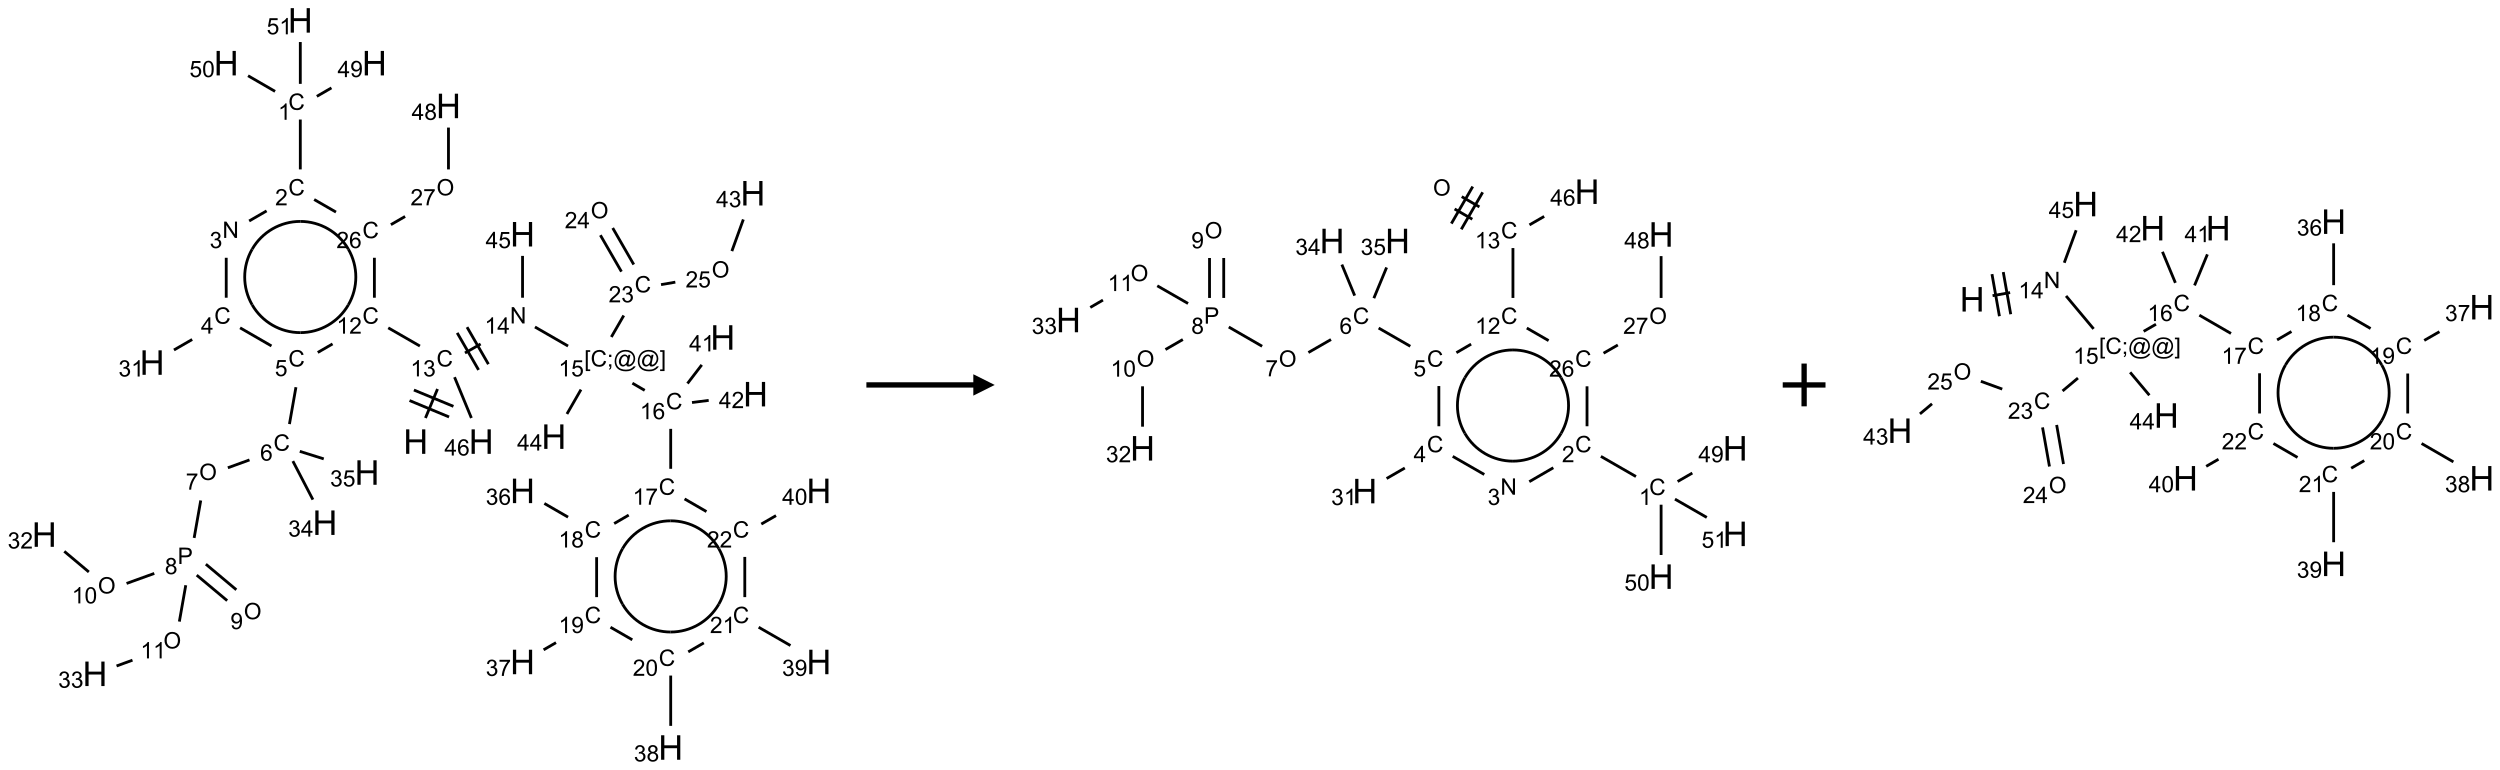 <?xml version="1.0" encoding="UTF-8"?>
<svg xmlns="http://www.w3.org/2000/svg" xmlns:xlink="http://www.w3.org/1999/xlink" width="1169" height="360" viewBox="0 0 1169 360">
<defs>
<g>
<g id="glyph-0-0">
<path d="M 2 0 L 2 -10 L 10 -10 L 10 0 Z M 2.25 -0.25 L 9.75 -0.25 L 9.75 -9.75 L 2.25 -9.75 Z M 2.25 -0.25 "/>
</g>
<g id="glyph-0-1">
<path d="M 1.281 0 L 1.281 -11.453 L 2.797 -11.453 L 2.797 -6.75 L 8.75 -6.75 L 8.75 -11.453 L 10.266 -11.453 L 10.266 0 L 8.75 0 L 8.75 -5.398 L 2.797 -5.398 L 2.797 0 Z M 1.281 0 "/>
</g>
<g id="glyph-1-0">
<path d="M 1.332 0 L 1.332 -6.668 L 6.668 -6.668 L 6.668 0 Z M 1.5 -0.168 L 6.5 -0.168 L 6.5 -6.5 L 1.5 -6.5 Z M 1.5 -0.168 "/>
</g>
<g id="glyph-1-1">
<path d="M 6.27 -2.676 L 7.281 -2.422 C 7.07 -1.594 6.688 -0.961 6.137 -0.523 C 5.586 -0.086 4.914 0.129 4.121 0.129 C 3.297 0.129 2.629 -0.039 2.113 -0.371 C 1.598 -0.707 1.203 -1.191 0.934 -1.828 C 0.664 -2.465 0.531 -3.145 0.531 -3.875 C 0.531 -4.672 0.684 -5.363 0.988 -5.957 C 1.293 -6.547 1.723 -6.996 2.285 -7.305 C 2.844 -7.613 3.461 -7.766 4.137 -7.766 C 4.898 -7.766 5.543 -7.57 6.062 -7.184 C 6.582 -6.793 6.945 -6.246 7.152 -5.543 L 6.156 -5.309 C 5.98 -5.863 5.723 -6.266 5.387 -6.52 C 5.051 -6.773 4.625 -6.902 4.113 -6.902 C 3.527 -6.902 3.039 -6.762 2.645 -6.48 C 2.25 -6.199 1.973 -5.82 1.812 -5.348 C 1.652 -4.871 1.574 -4.383 1.574 -3.879 C 1.574 -3.23 1.668 -2.664 1.855 -2.18 C 2.047 -1.695 2.34 -1.332 2.738 -1.094 C 3.137 -0.855 3.57 -0.734 4.035 -0.734 C 4.602 -0.734 5.082 -0.898 5.473 -1.223 C 5.867 -1.551 6.133 -2.035 6.27 -2.676 Z M 6.27 -2.676 "/>
</g>
<g id="glyph-1-2">
<path d="M 3.973 0 L 3.035 0 L 3.035 -5.973 C 2.809 -5.758 2.516 -5.543 2.148 -5.328 C 1.781 -5.113 1.453 -4.953 1.16 -4.844 L 1.16 -5.75 C 1.684 -5.996 2.145 -6.297 2.535 -6.645 C 2.93 -6.996 3.207 -7.336 3.371 -7.668 L 3.973 -7.668 Z M 3.973 0 "/>
</g>
<g id="glyph-1-3">
<path d="M 0.449 -2.016 L 1.387 -2.141 C 1.492 -1.609 1.676 -1.227 1.934 -0.992 C 2.191 -0.758 2.508 -0.641 2.879 -0.641 C 3.32 -0.641 3.695 -0.793 3.996 -1.098 C 4.301 -1.402 4.453 -1.781 4.453 -2.234 C 4.453 -2.664 4.312 -3.02 4.031 -3.301 C 3.75 -3.578 3.391 -3.719 2.957 -3.719 C 2.781 -3.719 2.562 -3.684 2.297 -3.613 L 2.402 -4.438 C 2.465 -4.43 2.516 -4.426 2.551 -4.426 C 2.949 -4.426 3.312 -4.531 3.629 -4.738 C 3.949 -4.949 4.109 -5.27 4.109 -5.703 C 4.109 -6.047 3.992 -6.332 3.762 -6.559 C 3.527 -6.785 3.227 -6.895 2.859 -6.895 C 2.496 -6.895 2.191 -6.781 1.949 -6.551 C 1.707 -6.324 1.547 -5.98 1.48 -5.52 L 0.543 -5.688 C 0.656 -6.316 0.918 -6.805 1.324 -7.148 C 1.73 -7.492 2.234 -7.668 2.84 -7.668 C 3.254 -7.668 3.641 -7.578 3.988 -7.398 C 4.34 -7.219 4.609 -6.977 4.793 -6.668 C 4.98 -6.359 5.074 -6.031 5.074 -5.684 C 5.074 -5.352 4.984 -5.051 4.809 -4.781 C 4.629 -4.512 4.367 -4.297 4.02 -4.137 C 4.473 -4.031 4.824 -3.816 5.074 -3.488 C 5.324 -3.16 5.449 -2.75 5.449 -2.254 C 5.449 -1.59 5.203 -1.023 4.719 -0.559 C 4.234 -0.098 3.617 0.137 2.875 0.137 C 2.203 0.137 1.648 -0.062 1.207 -0.465 C 0.762 -0.863 0.512 -1.379 0.449 -2.016 Z M 0.449 -2.016 "/>
</g>
<g id="glyph-1-4">
<path d="M 5.371 -0.902 L 5.371 0 L 0.324 0 C 0.316 -0.227 0.352 -0.441 0.434 -0.652 C 0.562 -0.996 0.766 -1.332 1.051 -1.668 C 1.332 -2 1.742 -2.387 2.277 -2.824 C 3.105 -3.504 3.668 -4.043 3.957 -4.441 C 4.25 -4.84 4.395 -5.215 4.395 -5.566 C 4.395 -5.938 4.262 -6.254 3.996 -6.508 C 3.73 -6.762 3.387 -6.891 2.957 -6.891 C 2.508 -6.891 2.145 -6.754 1.875 -6.484 C 1.605 -6.215 1.469 -5.84 1.465 -5.359 L 0.5 -5.457 C 0.566 -6.176 0.812 -6.727 1.246 -7.102 C 1.676 -7.477 2.254 -7.668 2.98 -7.668 C 3.711 -7.668 4.293 -7.465 4.719 -7.059 C 5.145 -6.652 5.359 -6.148 5.359 -5.547 C 5.359 -5.242 5.297 -4.941 5.172 -4.645 C 5.047 -4.352 4.84 -4.039 4.551 -3.715 C 4.262 -3.387 3.777 -2.938 3.105 -2.371 C 2.543 -1.898 2.18 -1.578 2.02 -1.41 C 1.859 -1.242 1.73 -1.07 1.625 -0.902 Z M 5.371 -0.902 "/>
</g>
<g id="glyph-1-5">
<path d="M 0.441 -2 L 1.426 -2.082 C 1.5 -1.605 1.668 -1.242 1.934 -1.004 C 2.199 -0.762 2.52 -0.641 2.895 -0.641 C 3.348 -0.641 3.73 -0.812 4.043 -1.152 C 4.355 -1.492 4.512 -1.941 4.512 -2.504 C 4.512 -3.039 4.359 -3.461 4.059 -3.77 C 3.758 -4.078 3.367 -4.234 2.879 -4.234 C 2.578 -4.234 2.305 -4.164 2.062 -4.027 C 1.82 -3.891 1.629 -3.715 1.488 -3.496 L 0.609 -3.609 L 1.348 -7.531 L 5.145 -7.531 L 5.145 -6.637 L 2.098 -6.637 L 1.688 -4.582 C 2.145 -4.902 2.625 -5.062 3.129 -5.062 C 3.797 -5.062 4.359 -4.832 4.816 -4.371 C 5.277 -3.91 5.504 -3.312 5.504 -2.59 C 5.504 -1.898 5.305 -1.301 4.902 -0.797 C 4.41 -0.18 3.742 0.129 2.895 0.129 C 2.199 0.129 1.633 -0.062 1.195 -0.453 C 0.758 -0.844 0.504 -1.359 0.441 -2 Z M 0.441 -2 "/>
</g>
<g id="glyph-1-6">
<path d="M 5.309 -5.766 L 4.375 -5.691 C 4.293 -6.059 4.172 -6.328 4.02 -6.496 C 3.766 -6.762 3.453 -6.895 3.082 -6.895 C 2.785 -6.895 2.523 -6.812 2.297 -6.645 C 2 -6.43 1.77 -6.117 1.598 -5.703 C 1.43 -5.289 1.34 -4.703 1.332 -3.938 C 1.559 -4.281 1.836 -4.535 2.16 -4.703 C 2.488 -4.871 2.828 -4.953 3.188 -4.953 C 3.812 -4.953 4.344 -4.723 4.785 -4.262 C 5.223 -3.801 5.441 -3.207 5.441 -2.48 C 5.441 -2 5.34 -1.555 5.133 -1.145 C 4.926 -0.73 4.641 -0.418 4.281 -0.199 C 3.922 0.02 3.512 0.129 3.051 0.129 C 2.27 0.129 1.633 -0.156 1.141 -0.73 C 0.648 -1.305 0.402 -2.254 0.402 -3.574 C 0.402 -5.051 0.672 -6.121 1.219 -6.793 C 1.695 -7.375 2.336 -7.668 3.141 -7.668 C 3.742 -7.668 4.234 -7.5 4.617 -7.16 C 5 -6.824 5.23 -6.359 5.309 -5.766 Z M 1.48 -2.473 C 1.48 -2.152 1.547 -1.844 1.684 -1.547 C 1.82 -1.25 2.016 -1.027 2.262 -0.871 C 2.508 -0.719 2.766 -0.641 3.035 -0.641 C 3.434 -0.641 3.773 -0.801 4.059 -1.121 C 4.344 -1.441 4.484 -1.875 4.484 -2.422 C 4.484 -2.949 4.344 -3.367 4.062 -3.668 C 3.781 -3.973 3.426 -4.125 3 -4.125 C 2.578 -4.125 2.219 -3.973 1.922 -3.668 C 1.625 -3.363 1.48 -2.969 1.48 -2.473 Z M 1.48 -2.473 "/>
</g>
<g id="glyph-1-7">
<path d="M 0.516 -3.719 C 0.516 -4.984 0.855 -5.977 1.535 -6.695 C 2.215 -7.414 3.094 -7.77 4.172 -7.77 C 4.875 -7.77 5.512 -7.602 6.078 -7.266 C 6.645 -6.93 7.074 -6.461 7.371 -5.855 C 7.668 -5.254 7.816 -4.57 7.816 -3.809 C 7.816 -3.035 7.66 -2.34 7.348 -1.73 C 7.035 -1.117 6.594 -0.656 6.02 -0.34 C 5.449 -0.027 4.828 0.129 4.168 0.129 C 3.449 0.129 2.805 -0.043 2.238 -0.391 C 1.672 -0.738 1.246 -1.211 0.953 -1.812 C 0.66 -2.414 0.516 -3.047 0.516 -3.719 Z M 1.559 -3.703 C 1.559 -2.781 1.805 -2.059 2.301 -1.527 C 2.793 -1 3.414 -0.734 4.16 -0.734 C 4.922 -0.734 5.547 -1 6.039 -1.535 C 6.531 -2.07 6.777 -2.828 6.777 -3.812 C 6.777 -4.434 6.672 -4.977 6.461 -5.441 C 6.25 -5.902 5.945 -6.262 5.539 -6.52 C 5.133 -6.773 4.68 -6.902 4.176 -6.902 C 3.461 -6.902 2.848 -6.656 2.332 -6.164 C 1.816 -5.672 1.559 -4.852 1.559 -3.703 Z M 1.559 -3.703 "/>
</g>
<g id="glyph-1-8">
<path d="M 0.504 -6.637 L 0.504 -7.535 L 5.449 -7.535 L 5.449 -6.809 C 4.961 -6.289 4.48 -5.602 4.004 -4.746 C 3.527 -3.887 3.156 -3.004 2.895 -2.098 C 2.707 -1.461 2.59 -0.762 2.535 0 L 1.574 0 C 1.582 -0.602 1.703 -1.328 1.926 -2.176 C 2.152 -3.027 2.477 -3.848 2.898 -4.637 C 3.32 -5.426 3.77 -6.094 4.246 -6.637 Z M 0.504 -6.637 "/>
</g>
<g id="glyph-1-9">
<path d="M 0.824 0 L 0.824 -7.637 L 3.703 -7.637 C 4.211 -7.637 4.598 -7.609 4.863 -7.562 C 5.238 -7.5 5.555 -7.383 5.809 -7.207 C 6.062 -7.031 6.266 -6.785 6.418 -6.469 C 6.574 -6.152 6.652 -5.805 6.652 -5.426 C 6.652 -4.777 6.445 -4.227 6.031 -3.777 C 5.617 -3.328 4.871 -3.105 3.793 -3.105 L 1.832 -3.105 L 1.832 0 Z M 1.832 -4.004 L 3.809 -4.004 C 4.461 -4.004 4.922 -4.125 5.199 -4.371 C 5.473 -4.613 5.609 -4.953 5.609 -5.395 C 5.609 -5.715 5.527 -5.988 5.367 -6.215 C 5.207 -6.441 4.992 -6.594 4.73 -6.668 C 4.559 -6.711 4.246 -6.734 3.785 -6.734 L 1.832 -6.734 Z M 1.832 -4.004 "/>
</g>
<g id="glyph-1-10">
<path d="M 1.887 -4.141 C 1.496 -4.281 1.207 -4.484 1.02 -4.75 C 0.832 -5.016 0.738 -5.328 0.738 -5.699 C 0.738 -6.254 0.938 -6.719 1.34 -7.098 C 1.738 -7.477 2.27 -7.668 2.934 -7.668 C 3.598 -7.668 4.137 -7.473 4.543 -7.086 C 4.949 -6.699 5.152 -6.227 5.152 -5.672 C 5.152 -5.316 5.059 -5.008 4.871 -4.746 C 4.688 -4.484 4.406 -4.281 4.027 -4.141 C 4.496 -3.988 4.852 -3.742 5.098 -3.402 C 5.34 -3.062 5.465 -2.656 5.465 -2.184 C 5.465 -1.531 5.234 -0.98 4.77 -0.535 C 4.309 -0.09 3.703 0.129 2.949 0.129 C 2.195 0.129 1.586 -0.094 1.125 -0.539 C 0.664 -0.984 0.434 -1.543 0.434 -2.207 C 0.434 -2.703 0.559 -3.121 0.809 -3.457 C 1.062 -3.793 1.422 -4.02 1.887 -4.141 Z M 1.699 -5.73 C 1.699 -5.367 1.812 -5.074 2.047 -4.844 C 2.281 -4.613 2.582 -4.5 2.953 -4.5 C 3.312 -4.5 3.609 -4.613 3.84 -4.84 C 4.07 -5.066 4.188 -5.348 4.188 -5.676 C 4.188 -6.02 4.07 -6.309 3.832 -6.543 C 3.594 -6.777 3.297 -6.895 2.941 -6.895 C 2.586 -6.895 2.289 -6.781 2.051 -6.551 C 1.816 -6.324 1.699 -6.047 1.699 -5.73 Z M 1.395 -2.203 C 1.395 -1.938 1.461 -1.676 1.586 -1.426 C 1.711 -1.176 1.902 -0.984 2.152 -0.848 C 2.402 -0.711 2.672 -0.641 2.957 -0.641 C 3.406 -0.641 3.777 -0.785 4.066 -1.074 C 4.359 -1.363 4.504 -1.727 4.504 -2.172 C 4.504 -2.625 4.355 -2.996 4.055 -3.293 C 3.754 -3.586 3.379 -3.734 2.926 -3.734 C 2.484 -3.734 2.121 -3.59 1.832 -3.297 C 1.543 -3.004 1.395 -2.641 1.395 -2.203 Z M 1.395 -2.203 "/>
</g>
<g id="glyph-1-11">
<path d="M 0.582 -1.766 L 1.484 -1.848 C 1.562 -1.426 1.707 -1.117 1.922 -0.926 C 2.137 -0.734 2.414 -0.641 2.75 -0.641 C 3.039 -0.641 3.289 -0.707 3.508 -0.84 C 3.727 -0.973 3.902 -1.148 4.043 -1.367 C 4.18 -1.586 4.297 -1.887 4.391 -2.262 C 4.484 -2.637 4.531 -3.016 4.531 -3.406 C 4.531 -3.449 4.531 -3.512 4.527 -3.594 C 4.34 -3.297 4.082 -3.055 3.758 -2.867 C 3.434 -2.68 3.082 -2.59 2.703 -2.59 C 2.07 -2.59 1.535 -2.816 1.098 -3.277 C 0.66 -3.734 0.441 -4.34 0.441 -5.09 C 0.441 -5.863 0.672 -6.484 1.129 -6.957 C 1.586 -7.43 2.156 -7.668 2.844 -7.668 C 3.34 -7.668 3.793 -7.531 4.207 -7.266 C 4.617 -7 4.93 -6.617 5.145 -6.121 C 5.355 -5.629 5.465 -4.91 5.465 -3.973 C 5.465 -2.996 5.359 -2.223 5.145 -1.645 C 4.934 -1.066 4.617 -0.625 4.199 -0.324 C 3.781 -0.02 3.293 0.129 2.73 0.129 C 2.133 0.129 1.645 -0.035 1.266 -0.367 C 0.887 -0.699 0.66 -1.164 0.582 -1.766 Z M 4.422 -5.137 C 4.422 -5.676 4.277 -6.102 3.992 -6.418 C 3.707 -6.734 3.359 -6.891 2.957 -6.891 C 2.543 -6.891 2.18 -6.719 1.871 -6.379 C 1.562 -6.039 1.406 -5.598 1.406 -5.059 C 1.406 -4.57 1.555 -4.176 1.848 -3.871 C 2.141 -3.566 2.5 -3.418 2.934 -3.418 C 3.367 -3.418 3.723 -3.57 4.004 -3.871 C 4.281 -4.176 4.422 -4.598 4.422 -5.137 Z M 4.422 -5.137 "/>
</g>
<g id="glyph-1-12">
<path d="M 0.441 -3.766 C 0.441 -4.668 0.535 -5.395 0.723 -5.945 C 0.906 -6.496 1.184 -6.922 1.551 -7.219 C 1.918 -7.516 2.375 -7.668 2.934 -7.668 C 3.344 -7.668 3.703 -7.586 4.012 -7.418 C 4.32 -7.254 4.574 -7.016 4.777 -6.707 C 4.977 -6.395 5.137 -6.016 5.25 -5.57 C 5.363 -5.125 5.422 -4.523 5.422 -3.766 C 5.422 -2.871 5.328 -2.148 5.145 -1.598 C 4.961 -1.047 4.688 -0.621 4.32 -0.32 C 3.953 -0.02 3.492 0.129 2.934 0.129 C 2.195 0.129 1.617 -0.133 1.199 -0.66 C 0.695 -1.297 0.441 -2.332 0.441 -3.766 Z M 1.406 -3.766 C 1.406 -2.512 1.555 -1.68 1.848 -1.262 C 2.141 -0.848 2.5 -0.641 2.934 -0.641 C 3.363 -0.641 3.727 -0.848 4.02 -1.266 C 4.312 -1.684 4.457 -2.516 4.457 -3.766 C 4.457 -5.023 4.312 -5.859 4.02 -6.27 C 3.727 -6.684 3.359 -6.891 2.922 -6.891 C 2.492 -6.891 2.148 -6.707 1.891 -6.344 C 1.566 -5.879 1.406 -5.02 1.406 -3.766 Z M 1.406 -3.766 "/>
</g>
<g id="glyph-1-13">
<path d="M 3.449 0 L 3.449 -1.828 L 0.137 -1.828 L 0.137 -2.688 L 3.621 -7.637 L 4.387 -7.637 L 4.387 -2.688 L 5.418 -2.688 L 5.418 -1.828 L 4.387 -1.828 L 4.387 0 Z M 3.449 -2.688 L 3.449 -6.129 L 1.059 -2.688 Z M 3.449 -2.688 "/>
</g>
<g id="glyph-1-14">
<path d="M 0.812 0 L 0.812 -7.637 L 1.848 -7.637 L 5.859 -1.641 L 5.859 -7.637 L 6.828 -7.637 L 6.828 0 L 5.793 0 L 1.781 -6 L 1.781 0 Z M 0.812 0 "/>
</g>
<g id="glyph-1-15">
<path d="M 0.723 2.121 L 0.723 -7.637 L 2.793 -7.637 L 2.793 -6.859 L 1.66 -6.859 L 1.66 1.344 L 2.793 1.344 L 2.793 2.121 Z M 0.723 2.121 "/>
</g>
<g id="glyph-1-16">
<path d="M 0.949 -4.465 L 0.949 -5.531 L 2.016 -5.531 L 2.016 -4.465 Z M 0.949 0 L 0.949 -1.066 L 2.016 -1.066 L 2.016 0 C 2.016 0.391 1.945 0.711 1.809 0.949 C 1.668 1.191 1.449 1.379 1.145 1.512 L 0.887 1.109 C 1.082 1.023 1.23 0.895 1.324 0.727 C 1.418 0.559 1.469 0.316 1.48 0 Z M 0.949 0 "/>
</g>
<g id="glyph-1-17">
<path d="M 6.047 -0.848 C 5.82 -0.59 5.57 -0.379 5.289 -0.223 C 5.008 -0.062 4.73 0.016 4.449 0.016 C 4.141 0.016 3.84 -0.074 3.547 -0.254 C 3.254 -0.434 3.02 -0.715 2.836 -1.09 C 2.652 -1.465 2.562 -1.875 2.562 -2.324 C 2.562 -2.875 2.703 -3.43 2.988 -3.98 C 3.27 -4.535 3.621 -4.953 4.043 -5.23 C 4.461 -5.508 4.871 -5.645 5.266 -5.645 C 5.566 -5.645 5.855 -5.566 6.129 -5.41 C 6.402 -5.25 6.641 -5.012 6.84 -4.688 L 7.016 -5.496 L 7.949 -5.496 L 7.199 -2 C 7.094 -1.516 7.043 -1.246 7.043 -1.191 C 7.043 -1.098 7.078 -1.02 7.148 -0.949 C 7.219 -0.883 7.305 -0.848 7.406 -0.848 C 7.59 -0.848 7.832 -0.953 8.129 -1.168 C 8.527 -1.445 8.84 -1.816 9.07 -2.285 C 9.301 -2.75 9.418 -3.234 9.418 -3.73 C 9.418 -4.309 9.27 -4.852 8.973 -5.355 C 8.676 -5.859 8.23 -6.262 7.645 -6.562 C 7.055 -6.863 6.406 -7.016 5.691 -7.016 C 4.879 -7.016 4.137 -6.824 3.465 -6.445 C 2.793 -6.066 2.273 -5.52 1.902 -4.809 C 1.535 -4.098 1.348 -3.34 1.348 -2.527 C 1.348 -1.676 1.535 -0.941 1.902 -0.328 C 2.273 0.285 2.809 0.742 3.508 1.035 C 4.207 1.328 4.984 1.473 5.832 1.473 C 6.742 1.473 7.504 1.32 8.121 1.016 C 8.734 0.711 9.195 0.34 9.5 -0.098 L 10.441 -0.098 C 10.266 0.266 9.961 0.637 9.531 1.016 C 9.102 1.395 8.59 1.695 7.996 1.914 C 7.402 2.133 6.688 2.246 5.848 2.246 C 5.078 2.246 4.367 2.145 3.715 1.949 C 3.066 1.75 2.512 1.453 2.051 1.055 C 1.594 0.656 1.25 0.199 1.016 -0.316 C 0.723 -0.973 0.578 -1.684 0.578 -2.441 C 0.578 -3.289 0.75 -4.098 1.098 -4.863 C 1.523 -5.805 2.125 -6.527 2.902 -7.027 C 3.684 -7.527 4.629 -7.777 5.738 -7.777 C 6.602 -7.777 7.375 -7.602 8.059 -7.246 C 8.746 -6.895 9.285 -6.371 9.684 -5.672 C 10.02 -5.07 10.188 -4.418 10.188 -3.715 C 10.188 -2.707 9.832 -1.812 9.125 -1.031 C 8.492 -0.328 7.801 0.02 7.051 0.02 C 6.812 0.02 6.617 -0.016 6.473 -0.09 C 6.324 -0.16 6.215 -0.266 6.145 -0.402 C 6.102 -0.488 6.066 -0.637 6.047 -0.848 Z M 3.527 -2.262 C 3.527 -1.785 3.641 -1.414 3.863 -1.152 C 4.09 -0.887 4.348 -0.754 4.641 -0.754 C 4.836 -0.754 5.039 -0.812 5.254 -0.93 C 5.469 -1.047 5.676 -1.219 5.871 -1.449 C 6.066 -1.676 6.23 -1.969 6.355 -2.32 C 6.48 -2.672 6.543 -3.027 6.543 -3.379 C 6.543 -3.852 6.426 -4.219 6.191 -4.48 C 5.957 -4.738 5.672 -4.871 5.332 -4.871 C 5.109 -4.871 4.902 -4.812 4.707 -4.699 C 4.512 -4.586 4.32 -4.406 4.137 -4.156 C 3.953 -3.906 3.805 -3.602 3.691 -3.246 C 3.582 -2.887 3.527 -2.559 3.527 -2.262 Z M 3.527 -2.262 "/>
</g>
<g id="glyph-1-18">
<path d="M 2.27 2.121 L 0.203 2.121 L 0.203 1.344 L 1.332 1.344 L 1.332 -6.859 L 0.203 -6.859 L 0.203 -7.637 L 2.27 -7.637 Z M 2.27 2.121 "/>
</g>
</g>
</defs>
<path fill="none" stroke-width="0.033" stroke-linecap="butt" stroke-linejoin="miter" stroke="rgb(0%, 0%, 0%)" stroke-opacity="1" stroke-miterlimit="10" d="M 4.456 4.648 L 4.597 4.309 " transform="matrix(40, 0, 0, 40, 20.703, 9.535)"/>
<path fill="none" stroke-width="0.033" stroke-linecap="butt" stroke-linejoin="miter" stroke="rgb(0%, 0%, 0%)" stroke-opacity="1" stroke-miterlimit="10" d="M 4.783 4.512 L 4.321 4.321 " transform="matrix(40, 0, 0, 40, 20.703, 9.535)"/>
<path fill="none" stroke-width="0.033" stroke-linecap="butt" stroke-linejoin="miter" stroke="rgb(0%, 0%, 0%)" stroke-opacity="1" stroke-miterlimit="10" d="M 4.732 4.636 L 4.27 4.444 " transform="matrix(40, 0, 0, 40, 20.703, 9.535)"/>
<path fill="none" stroke-width="0.033" stroke-linecap="butt" stroke-linejoin="miter" stroke="rgb(0%, 0%, 0%)" stroke-opacity="1" stroke-miterlimit="10" d="M 4.391 3.807 L 4.021 3.594 " transform="matrix(40, 0, 0, 40, 20.703, 9.535)"/>
<path fill="none" stroke-width="0.033" stroke-linecap="butt" stroke-linejoin="miter" stroke="rgb(0%, 0%, 0%)" stroke-opacity="1" stroke-miterlimit="10" d="M 3.37 3.782 L 3.197 3.882 " transform="matrix(40, 0, 0, 40, 20.703, 9.535)"/>
<path fill="none" stroke-width="0.033" stroke-linecap="butt" stroke-linejoin="miter" stroke="rgb(0%, 0%, 0%)" stroke-opacity="1" stroke-miterlimit="10" d="M 2.942 4.288 L 2.866 4.719 " transform="matrix(40, 0, 0, 40, 20.703, 9.535)"/>
<path fill="none" stroke-width="0.033" stroke-linecap="butt" stroke-linejoin="miter" stroke="rgb(0%, 0%, 0%)" stroke-opacity="1" stroke-miterlimit="10" d="M 2.399 5.138 L 2.146 5.23 " transform="matrix(40, 0, 0, 40, 20.703, 9.535)"/>
<path fill="none" stroke-width="0.033" stroke-linecap="butt" stroke-linejoin="miter" stroke="rgb(0%, 0%, 0%)" stroke-opacity="1" stroke-miterlimit="10" d="M 1.829 5.612 L 1.752 6.05 " transform="matrix(40, 0, 0, 40, 20.703, 9.535)"/>
<path fill="none" stroke-width="0.033" stroke-linecap="butt" stroke-linejoin="miter" stroke="rgb(0%, 0%, 0%)" stroke-opacity="1" stroke-miterlimit="10" d="M 1.782 6.485 L 2.138 6.783 " transform="matrix(40, 0, 0, 40, 20.703, 9.535)"/>
<path fill="none" stroke-width="0.033" stroke-linecap="butt" stroke-linejoin="miter" stroke="rgb(0%, 0%, 0%)" stroke-opacity="1" stroke-miterlimit="10" d="M 1.889 6.357 L 2.245 6.656 " transform="matrix(40, 0, 0, 40, 20.703, 9.535)"/>
<path fill="none" stroke-width="0.033" stroke-linecap="butt" stroke-linejoin="miter" stroke="rgb(0%, 0%, 0%)" stroke-opacity="1" stroke-miterlimit="10" d="M 1.286 6.465 L 0.962 6.582 " transform="matrix(40, 0, 0, 40, 20.703, 9.535)"/>
<path fill="none" stroke-width="0.033" stroke-linecap="butt" stroke-linejoin="miter" stroke="rgb(0%, 0%, 0%)" stroke-opacity="1" stroke-miterlimit="10" d="M 0.521 6.448 L 0.234 6.207 " transform="matrix(40, 0, 0, 40, 20.703, 9.535)"/>
<path fill="none" stroke-width="0.033" stroke-linecap="butt" stroke-linejoin="miter" stroke="rgb(0%, 0%, 0%)" stroke-opacity="1" stroke-miterlimit="10" d="M 1.654 6.603 L 1.579 7.028 " transform="matrix(40, 0, 0, 40, 20.703, 9.535)"/>
<path fill="none" stroke-width="0.033" stroke-linecap="butt" stroke-linejoin="miter" stroke="rgb(0%, 0%, 0%)" stroke-opacity="1" stroke-miterlimit="10" d="M 1.031 7.479 L 0.845 7.547 " transform="matrix(40, 0, 0, 40, 20.703, 9.535)"/>
<path fill="none" stroke-width="0.033" stroke-linecap="butt" stroke-linejoin="miter" stroke="rgb(0%, 0%, 0%)" stroke-opacity="1" stroke-miterlimit="10" d="M 2.906 5.152 L 3.14 5.602 " transform="matrix(40, 0, 0, 40, 20.703, 9.535)"/>
<path fill="none" stroke-width="0.033" stroke-linecap="butt" stroke-linejoin="miter" stroke="rgb(0%, 0%, 0%)" stroke-opacity="1" stroke-miterlimit="10" d="M 2.987 5.038 L 3.267 5.126 " transform="matrix(40, 0, 0, 40, 20.703, 9.535)"/>
<path fill="none" stroke-width="0.033" stroke-linecap="butt" stroke-linejoin="miter" stroke="rgb(0%, 0%, 0%)" stroke-opacity="1" stroke-miterlimit="10" d="M 2.656 3.806 L 2.289 3.594 " transform="matrix(40, 0, 0, 40, 20.703, 9.535)"/>
<path fill="none" stroke-width="0.033" stroke-linecap="butt" stroke-linejoin="miter" stroke="rgb(0%, 0%, 0%)" stroke-opacity="1" stroke-miterlimit="10" d="M 1.729 3.73 L 1.516 3.853 " transform="matrix(40, 0, 0, 40, 20.703, 9.535)"/>
<path fill="none" stroke-width="0.033" stroke-linecap="butt" stroke-linejoin="miter" stroke="rgb(0%, 0%, 0%)" stroke-opacity="1" stroke-miterlimit="10" d="M 2.127 3.242 L 2.127 2.775 " transform="matrix(40, 0, 0, 40, 20.703, 9.535)"/>
<path fill="none" stroke-width="0.033" stroke-linecap="butt" stroke-linejoin="miter" stroke="rgb(0%, 0%, 0%)" stroke-opacity="1" stroke-miterlimit="10" d="M 2.395 2.345 L 2.599 2.227 " transform="matrix(40, 0, 0, 40, 20.703, 9.535)"/>
<path fill="none" stroke-width="0.033" stroke-linecap="butt" stroke-linejoin="miter" stroke="rgb(0%, 0%, 0%)" stroke-opacity="1" stroke-miterlimit="10" d="M 2.993 1.742 L 2.993 1.159 " transform="matrix(40, 0, 0, 40, 20.703, 9.535)"/>
<path fill="none" stroke-width="0.033" stroke-linecap="butt" stroke-linejoin="miter" stroke="rgb(0%, 0%, 0%)" stroke-opacity="1" stroke-miterlimit="10" d="M 3.186 0.888 L 3.357 0.789 " transform="matrix(40, 0, 0, 40, 20.703, 9.535)"/>
<path fill="none" stroke-width="0.033" stroke-linecap="butt" stroke-linejoin="miter" stroke="rgb(0%, 0%, 0%)" stroke-opacity="1" stroke-miterlimit="10" d="M 2.698 0.83 L 2.382 0.647 " transform="matrix(40, 0, 0, 40, 20.703, 9.535)"/>
<path fill="none" stroke-width="0.033" stroke-linecap="butt" stroke-linejoin="miter" stroke="rgb(0%, 0%, 0%)" stroke-opacity="1" stroke-miterlimit="10" d="M 2.993 0.742 L 2.993 0.253 " transform="matrix(40, 0, 0, 40, 20.703, 9.535)"/>
<path fill="none" stroke-width="0.033" stroke-linecap="butt" stroke-linejoin="miter" stroke="rgb(0%, 0%, 0%)" stroke-opacity="1" stroke-miterlimit="10" d="M 3.155 2.094 L 3.41 2.241 " transform="matrix(40, 0, 0, 40, 20.703, 9.535)"/>
<path fill="none" stroke-width="0.033" stroke-linecap="butt" stroke-linejoin="miter" stroke="rgb(0%, 0%, 0%)" stroke-opacity="1" stroke-miterlimit="10" d="M 3.859 2.775 L 3.859 3.242 " transform="matrix(40, 0, 0, 40, 20.703, 9.535)"/>
<path fill="none" stroke-width="0.033" stroke-linecap="butt" stroke-linejoin="miter" stroke="rgb(0%, 0%, 0%)" stroke-opacity="1" stroke-miterlimit="10" d="M 4.052 2.388 L 4.218 2.292 " transform="matrix(40, 0, 0, 40, 20.703, 9.535)"/>
<path fill="none" stroke-width="0.033" stroke-linecap="butt" stroke-linejoin="miter" stroke="rgb(0%, 0%, 0%)" stroke-opacity="1" stroke-miterlimit="10" d="M 4.725 1.742 L 4.725 1.253 " transform="matrix(40, 0, 0, 40, 20.703, 9.535)"/>
<path fill="none" stroke-width="0.033" stroke-linecap="butt" stroke-linejoin="miter" stroke="rgb(0%, 0%, 0%)" stroke-opacity="1" stroke-miterlimit="10" d="M 4.918 3.888 L 5.101 3.783 " transform="matrix(40, 0, 0, 40, 20.703, 9.535)"/>
<path fill="none" stroke-width="0.033" stroke-linecap="butt" stroke-linejoin="miter" stroke="rgb(0%, 0%, 0%)" stroke-opacity="1" stroke-miterlimit="10" d="M 5.192 4.019 L 4.942 3.586 " transform="matrix(40, 0, 0, 40, 20.703, 9.535)"/>
<path fill="none" stroke-width="0.033" stroke-linecap="butt" stroke-linejoin="miter" stroke="rgb(0%, 0%, 0%)" stroke-opacity="1" stroke-miterlimit="10" d="M 5.077 4.086 L 4.827 3.653 " transform="matrix(40, 0, 0, 40, 20.703, 9.535)"/>
<path fill="none" stroke-width="0.033" stroke-linecap="butt" stroke-linejoin="miter" stroke="rgb(0%, 0%, 0%)" stroke-opacity="1" stroke-miterlimit="10" d="M 5.736 3.584 L 6.123 3.807 " transform="matrix(40, 0, 0, 40, 20.703, 9.535)"/>
<path fill="none" stroke-width="0.033" stroke-linecap="butt" stroke-linejoin="miter" stroke="rgb(0%, 0%, 0%)" stroke-opacity="1" stroke-miterlimit="10" d="M 6.875 4.241 L 7.019 4.325 " transform="matrix(40, 0, 0, 40, 20.703, 9.535)"/>
<path fill="none" stroke-width="0.033" stroke-linecap="butt" stroke-linejoin="miter" stroke="rgb(0%, 0%, 0%)" stroke-opacity="1" stroke-miterlimit="10" d="M 7.323 4.775 L 7.323 5.242 " transform="matrix(40, 0, 0, 40, 20.703, 9.535)"/>
<path fill="none" stroke-width="0.033" stroke-linecap="butt" stroke-linejoin="miter" stroke="rgb(0%, 0%, 0%)" stroke-opacity="1" stroke-miterlimit="10" d="M 6.832 5.783 L 6.662 5.882 " transform="matrix(40, 0, 0, 40, 20.703, 9.535)"/>
<path fill="none" stroke-width="0.033" stroke-linecap="butt" stroke-linejoin="miter" stroke="rgb(0%, 0%, 0%)" stroke-opacity="1" stroke-miterlimit="10" d="M 6.123 5.807 L 5.846 5.647 " transform="matrix(40, 0, 0, 40, 20.703, 9.535)"/>
<path fill="none" stroke-width="0.033" stroke-linecap="butt" stroke-linejoin="miter" stroke="rgb(0%, 0%, 0%)" stroke-opacity="1" stroke-miterlimit="10" d="M 6.457 6.275 L 6.457 6.742 " transform="matrix(40, 0, 0, 40, 20.703, 9.535)"/>
<path fill="none" stroke-width="0.033" stroke-linecap="butt" stroke-linejoin="miter" stroke="rgb(0%, 0%, 0%)" stroke-opacity="1" stroke-miterlimit="10" d="M 5.982 7.274 L 5.837 7.358 " transform="matrix(40, 0, 0, 40, 20.703, 9.535)"/>
<path fill="none" stroke-width="0.033" stroke-linecap="butt" stroke-linejoin="miter" stroke="rgb(0%, 0%, 0%)" stroke-opacity="1" stroke-miterlimit="10" d="M 6.619 7.094 L 6.874 7.241 " transform="matrix(40, 0, 0, 40, 20.703, 9.535)"/>
<path fill="none" stroke-width="0.033" stroke-linecap="butt" stroke-linejoin="miter" stroke="rgb(0%, 0%, 0%)" stroke-opacity="1" stroke-miterlimit="10" d="M 7.323 7.659 L 7.323 8.247 " transform="matrix(40, 0, 0, 40, 20.703, 9.535)"/>
<path fill="none" stroke-width="0.033" stroke-linecap="butt" stroke-linejoin="miter" stroke="rgb(0%, 0%, 0%)" stroke-opacity="1" stroke-miterlimit="10" d="M 7.528 7.382 L 7.71 7.277 " transform="matrix(40, 0, 0, 40, 20.703, 9.535)"/>
<path fill="none" stroke-width="0.033" stroke-linecap="butt" stroke-linejoin="miter" stroke="rgb(0%, 0%, 0%)" stroke-opacity="1" stroke-miterlimit="10" d="M 8.351 7.094 L 8.723 7.308 " transform="matrix(40, 0, 0, 40, 20.703, 9.535)"/>
<path fill="none" stroke-width="0.033" stroke-linecap="butt" stroke-linejoin="miter" stroke="rgb(0%, 0%, 0%)" stroke-opacity="1" stroke-miterlimit="10" d="M 8.189 6.742 L 8.189 6.272 " transform="matrix(40, 0, 0, 40, 20.703, 9.535)"/>
<path fill="none" stroke-width="0.033" stroke-linecap="butt" stroke-linejoin="miter" stroke="rgb(0%, 0%, 0%)" stroke-opacity="1" stroke-miterlimit="10" d="M 7.741 5.742 L 7.485 5.594 " transform="matrix(40, 0, 0, 40, 20.703, 9.535)"/>
<path fill="none" stroke-width="0.033" stroke-linecap="butt" stroke-linejoin="miter" stroke="rgb(0%, 0%, 0%)" stroke-opacity="1" stroke-miterlimit="10" d="M 8.382 5.888 L 8.554 5.789 " transform="matrix(40, 0, 0, 40, 20.703, 9.535)"/>
<path fill="none" stroke-width="0.033" stroke-linecap="butt" stroke-linejoin="miter" stroke="rgb(0%, 0%, 0%)" stroke-opacity="1" stroke-miterlimit="10" d="M 7.519 4.245 L 7.686 4.027 " transform="matrix(40, 0, 0, 40, 20.703, 9.535)"/>
<path fill="none" stroke-width="0.033" stroke-linecap="butt" stroke-linejoin="miter" stroke="rgb(0%, 0%, 0%)" stroke-opacity="1" stroke-miterlimit="10" d="M 7.572 4.467 L 7.767 4.442 " transform="matrix(40, 0, 0, 40, 20.703, 9.535)"/>
<path fill="none" stroke-width="0.033" stroke-linecap="butt" stroke-linejoin="miter" stroke="rgb(0%, 0%, 0%)" stroke-opacity="1" stroke-miterlimit="10" d="M 6.629 3.701 L 6.774 3.45 " transform="matrix(40, 0, 0, 40, 20.703, 9.535)"/>
<path fill="none" stroke-width="0.033" stroke-linecap="butt" stroke-linejoin="miter" stroke="rgb(0%, 0%, 0%)" stroke-opacity="1" stroke-miterlimit="10" d="M 6.891 2.854 L 6.645 2.427 " transform="matrix(40, 0, 0, 40, 20.703, 9.535)"/>
<path fill="none" stroke-width="0.033" stroke-linecap="butt" stroke-linejoin="miter" stroke="rgb(0%, 0%, 0%)" stroke-opacity="1" stroke-miterlimit="10" d="M 6.747 2.937 L 6.501 2.511 " transform="matrix(40, 0, 0, 40, 20.703, 9.535)"/>
<path fill="none" stroke-width="0.033" stroke-linecap="butt" stroke-linejoin="miter" stroke="rgb(0%, 0%, 0%)" stroke-opacity="1" stroke-miterlimit="10" d="M 7.21 3.089 L 7.377 3.06 " transform="matrix(40, 0, 0, 40, 20.703, 9.535)"/>
<path fill="none" stroke-width="0.033" stroke-linecap="butt" stroke-linejoin="miter" stroke="rgb(0%, 0%, 0%)" stroke-opacity="1" stroke-miterlimit="10" d="M 8.038 2.697 L 8.172 2.327 " transform="matrix(40, 0, 0, 40, 20.703, 9.535)"/>
<path fill="none" stroke-width="0.033" stroke-linecap="butt" stroke-linejoin="miter" stroke="rgb(0%, 0%, 0%)" stroke-opacity="1" stroke-miterlimit="10" d="M 6.274 4.316 L 6.11 4.601 " transform="matrix(40, 0, 0, 40, 20.703, 9.535)"/>
<path fill="none" stroke-width="0.033" stroke-linecap="butt" stroke-linejoin="miter" stroke="rgb(0%, 0%, 0%)" stroke-opacity="1" stroke-miterlimit="10" d="M 5.591 3.242 L 5.591 2.753 " transform="matrix(40, 0, 0, 40, 20.703, 9.535)"/>
<path fill="none" stroke-width="0.033" stroke-linecap="butt" stroke-linejoin="miter" stroke="rgb(0%, 0%, 0%)" stroke-opacity="1" stroke-miterlimit="10" d="M 4.796 4.171 L 4.993 4.648 " transform="matrix(40, 0, 0, 40, 20.703, 9.535)"/>
<path fill="none" stroke-width="0.033" stroke-linecap="butt" stroke-linejoin="miter" stroke="rgb(0%, 0%, 0%)" stroke-opacity="1" stroke-miterlimit="10" d="M 3.555 3.325 C 3.439 3.526 3.225 3.65 2.993 3.65 " transform="matrix(40, 0, 0, 40, 20.703, 9.535)"/>
<path fill="none" stroke-width="0.033" stroke-linecap="butt" stroke-linejoin="miter" stroke="rgb(0%, 0%, 0%)" stroke-opacity="1" stroke-miterlimit="10" d="M 3.555 2.675 C 3.671 2.876 3.671 3.124 3.555 3.325 " transform="matrix(40, 0, 0, 40, 20.703, 9.535)"/>
<path fill="none" stroke-width="0.033" stroke-linecap="butt" stroke-linejoin="miter" stroke="rgb(0%, 0%, 0%)" stroke-opacity="1" stroke-miterlimit="10" d="M 2.993 2.35 C 3.225 2.35 3.439 2.474 3.555 2.675 " transform="matrix(40, 0, 0, 40, 20.703, 9.535)"/>
<path fill="none" stroke-width="0.033" stroke-linecap="butt" stroke-linejoin="miter" stroke="rgb(0%, 0%, 0%)" stroke-opacity="1" stroke-miterlimit="10" d="M 2.43 2.675 C 2.546 2.474 2.761 2.35 2.993 2.35 " transform="matrix(40, 0, 0, 40, 20.703, 9.535)"/>
<path fill="none" stroke-width="0.033" stroke-linecap="butt" stroke-linejoin="miter" stroke="rgb(0%, 0%, 0%)" stroke-opacity="1" stroke-miterlimit="10" d="M 2.43 3.325 C 2.314 3.124 2.314 2.876 2.43 2.675 " transform="matrix(40, 0, 0, 40, 20.703, 9.535)"/>
<path fill="none" stroke-width="0.033" stroke-linecap="butt" stroke-linejoin="miter" stroke="rgb(0%, 0%, 0%)" stroke-opacity="1" stroke-miterlimit="10" d="M 2.993 3.65 C 2.761 3.65 2.546 3.526 2.43 3.325 " transform="matrix(40, 0, 0, 40, 20.703, 9.535)"/>
<path fill="none" stroke-width="0.033" stroke-linecap="butt" stroke-linejoin="miter" stroke="rgb(0%, 0%, 0%)" stroke-opacity="1" stroke-miterlimit="10" d="M 6.76 6.175 C 6.876 5.974 7.091 5.85 7.323 5.85 " transform="matrix(40, 0, 0, 40, 20.703, 9.535)"/>
<path fill="none" stroke-width="0.033" stroke-linecap="butt" stroke-linejoin="miter" stroke="rgb(0%, 0%, 0%)" stroke-opacity="1" stroke-miterlimit="10" d="M 6.76 6.825 C 6.644 6.624 6.644 6.376 6.76 6.175 " transform="matrix(40, 0, 0, 40, 20.703, 9.535)"/>
<path fill="none" stroke-width="0.033" stroke-linecap="butt" stroke-linejoin="miter" stroke="rgb(0%, 0%, 0%)" stroke-opacity="1" stroke-miterlimit="10" d="M 7.323 7.15 C 7.091 7.15 6.876 7.026 6.76 6.825 " transform="matrix(40, 0, 0, 40, 20.703, 9.535)"/>
<path fill="none" stroke-width="0.033" stroke-linecap="butt" stroke-linejoin="miter" stroke="rgb(0%, 0%, 0%)" stroke-opacity="1" stroke-miterlimit="10" d="M 7.885 6.825 C 7.769 7.026 7.555 7.15 7.323 7.15 " transform="matrix(40, 0, 0, 40, 20.703, 9.535)"/>
<path fill="none" stroke-width="0.033" stroke-linecap="butt" stroke-linejoin="miter" stroke="rgb(0%, 0%, 0%)" stroke-opacity="1" stroke-miterlimit="10" d="M 7.885 6.175 C 8.001 6.376 8.001 6.624 7.885 6.825 " transform="matrix(40, 0, 0, 40, 20.703, 9.535)"/>
<path fill="none" stroke-width="0.033" stroke-linecap="butt" stroke-linejoin="miter" stroke="rgb(0%, 0%, 0%)" stroke-opacity="1" stroke-miterlimit="10" d="M 7.323 5.85 C 7.555 5.85 7.769 5.974 7.885 6.175 " transform="matrix(40, 0, 0, 40, 20.703, 9.535)"/>
<g fill="rgb(0%, 0%, 0%)" fill-opacity="1">
<use xlink:href="#glyph-0-1" x="188.613" y="212.219"/>
</g>
<g fill="rgb(0%, 0%, 0%)" fill-opacity="1">
<use xlink:href="#glyph-1-1" x="204.102" y="171.379"/>
</g>
<g fill="rgb(0%, 0%, 0%)" fill-opacity="1">
<use xlink:href="#glyph-1-2" x="191.918" y="176.016"/>
<use xlink:href="#glyph-1-3" x="197.85" y="176.016"/>
</g>
<g fill="rgb(0%, 0%, 0%)" fill-opacity="1">
<use xlink:href="#glyph-1-1" x="169.461" y="151.379"/>
</g>
<g fill="rgb(0%, 0%, 0%)" fill-opacity="1">
<use xlink:href="#glyph-1-2" x="157.355" y="156.016"/>
<use xlink:href="#glyph-1-4" x="163.288" y="156.016"/>
</g>
<g fill="rgb(0%, 0%, 0%)" fill-opacity="1">
<use xlink:href="#glyph-1-1" x="134.82" y="171.379"/>
</g>
<g fill="rgb(0%, 0%, 0%)" fill-opacity="1">
<use xlink:href="#glyph-1-5" x="128.508" y="175.883"/>
</g>
<g fill="rgb(0%, 0%, 0%)" fill-opacity="1">
<use xlink:href="#glyph-1-1" x="127.875" y="210.773"/>
</g>
<g fill="rgb(0%, 0%, 0%)" fill-opacity="1">
<use xlink:href="#glyph-1-6" x="121.629" y="215.406"/>
</g>
<g fill="rgb(0%, 0%, 0%)" fill-opacity="1">
<use xlink:href="#glyph-1-7" x="93.125" y="224.457"/>
</g>
<g fill="rgb(0%, 0%, 0%)" fill-opacity="1">
<use xlink:href="#glyph-1-8" x="86.855" y="228.961"/>
</g>
<g fill="rgb(0%, 0%, 0%)" fill-opacity="1">
<use xlink:href="#glyph-1-9" x="83.047" y="263.711"/>
</g>
<g fill="rgb(0%, 0%, 0%)" fill-opacity="1">
<use xlink:href="#glyph-1-10" x="77.074" y="268.48"/>
</g>
<g fill="rgb(0%, 0%, 0%)" fill-opacity="1">
<use xlink:href="#glyph-1-7" x="113.996" y="289.562"/>
</g>
<g fill="rgb(0%, 0%, 0%)" fill-opacity="1">
<use xlink:href="#glyph-1-11" x="107.715" y="294.191"/>
</g>
<g fill="rgb(0%, 0%, 0%)" fill-opacity="1">
<use xlink:href="#glyph-1-7" x="45.77" y="277.531"/>
</g>
<g fill="rgb(0%, 0%, 0%)" fill-opacity="1">
<use xlink:href="#glyph-1-2" x="33.594" y="282.164"/>
<use xlink:href="#glyph-1-12" x="39.526" y="282.164"/>
</g>
<g fill="rgb(0%, 0%, 0%)" fill-opacity="1">
<use xlink:href="#glyph-0-1" x="14.93" y="255.699"/>
</g>
<g fill="rgb(0%, 0%, 0%)" fill-opacity="1">
<use xlink:href="#glyph-1-3" x="3.574" y="256.488"/>
<use xlink:href="#glyph-1-4" x="9.507" y="256.488"/>
</g>
<g fill="rgb(0%, 0%, 0%)" fill-opacity="1">
<use xlink:href="#glyph-1-7" x="76.41" y="303.242"/>
</g>
<g fill="rgb(0%, 0%, 0%)" fill-opacity="1">
<use xlink:href="#glyph-1-2" x="65.684" y="307.875"/>
<use xlink:href="#glyph-1-2" x="71.616" y="307.875"/>
</g>
<g fill="rgb(0%, 0%, 0%)" fill-opacity="1">
<use xlink:href="#glyph-0-1" x="38.625" y="320.801"/>
</g>
<g fill="rgb(0%, 0%, 0%)" fill-opacity="1">
<use xlink:href="#glyph-1-3" x="27.191" y="321.594"/>
<use xlink:href="#glyph-1-3" x="33.124" y="321.594"/>
</g>
<g fill="rgb(0%, 0%, 0%)" fill-opacity="1">
<use xlink:href="#glyph-0-1" x="146.164" y="250.137"/>
</g>
<g fill="rgb(0%, 0%, 0%)" fill-opacity="1">
<use xlink:href="#glyph-1-3" x="134.762" y="250.926"/>
<use xlink:href="#glyph-1-13" x="140.694" y="250.926"/>
</g>
<g fill="rgb(0%, 0%, 0%)" fill-opacity="1">
<use xlink:href="#glyph-0-1" x="165.844" y="226.684"/>
</g>
<g fill="rgb(0%, 0%, 0%)" fill-opacity="1">
<use xlink:href="#glyph-1-3" x="154.352" y="227.477"/>
<use xlink:href="#glyph-1-5" x="160.284" y="227.477"/>
</g>
<g fill="rgb(0%, 0%, 0%)" fill-opacity="1">
<use xlink:href="#glyph-1-1" x="100.18" y="151.379"/>
</g>
<g fill="rgb(0%, 0%, 0%)" fill-opacity="1">
<use xlink:href="#glyph-1-13" x="93.957" y="155.984"/>
</g>
<g fill="rgb(0%, 0%, 0%)" fill-opacity="1">
<use xlink:href="#glyph-0-1" x="65.359" y="175.262"/>
</g>
<g fill="rgb(0%, 0%, 0%)" fill-opacity="1">
<use xlink:href="#glyph-1-3" x="55.398" y="176.055"/>
<use xlink:href="#glyph-1-2" x="61.331" y="176.055"/>
</g>
<g fill="rgb(0%, 0%, 0%)" fill-opacity="1">
<use xlink:href="#glyph-1-14" x="104.008" y="111.246"/>
</g>
<g fill="rgb(0%, 0%, 0%)" fill-opacity="1">
<use xlink:href="#glyph-1-3" x="98.035" y="116.016"/>
</g>
<g fill="rgb(0%, 0%, 0%)" fill-opacity="1">
<use xlink:href="#glyph-1-1" x="134.82" y="91.379"/>
</g>
<g fill="rgb(0%, 0%, 0%)" fill-opacity="1">
<use xlink:href="#glyph-1-4" x="128.648" y="96.016"/>
</g>
<g fill="rgb(0%, 0%, 0%)" fill-opacity="1">
<use xlink:href="#glyph-1-1" x="134.82" y="51.379"/>
</g>
<g fill="rgb(0%, 0%, 0%)" fill-opacity="1">
<use xlink:href="#glyph-1-2" x="130.039" y="56.016"/>
</g>
<g fill="rgb(0%, 0%, 0%)" fill-opacity="1">
<use xlink:href="#glyph-0-1" x="169.281" y="35.262"/>
</g>
<g fill="rgb(0%, 0%, 0%)" fill-opacity="1">
<use xlink:href="#glyph-1-13" x="157.832" y="36.055"/>
<use xlink:href="#glyph-1-11" x="163.764" y="36.055"/>
</g>
<g fill="rgb(0%, 0%, 0%)" fill-opacity="1">
<use xlink:href="#glyph-0-1" x="100" y="35.262"/>
</g>
<g fill="rgb(0%, 0%, 0%)" fill-opacity="1">
<use xlink:href="#glyph-1-5" x="88.59" y="36.055"/>
<use xlink:href="#glyph-1-12" x="94.522" y="36.055"/>
</g>
<g fill="rgb(0%, 0%, 0%)" fill-opacity="1">
<use xlink:href="#glyph-0-1" x="134.641" y="15.262"/>
</g>
<g fill="rgb(0%, 0%, 0%)" fill-opacity="1">
<use xlink:href="#glyph-1-5" x="124.68" y="16.055"/>
<use xlink:href="#glyph-1-2" x="130.612" y="16.055"/>
</g>
<g fill="rgb(0%, 0%, 0%)" fill-opacity="1">
<use xlink:href="#glyph-1-1" x="169.461" y="111.379"/>
</g>
<g fill="rgb(0%, 0%, 0%)" fill-opacity="1">
<use xlink:href="#glyph-1-4" x="157.285" y="116.016"/>
<use xlink:href="#glyph-1-6" x="163.217" y="116.016"/>
</g>
<g fill="rgb(0%, 0%, 0%)" fill-opacity="1">
<use xlink:href="#glyph-1-7" x="204.117" y="91.383"/>
</g>
<g fill="rgb(0%, 0%, 0%)" fill-opacity="1">
<use xlink:href="#glyph-1-4" x="191.918" y="96.016"/>
<use xlink:href="#glyph-1-8" x="197.85" y="96.016"/>
</g>
<g fill="rgb(0%, 0%, 0%)" fill-opacity="1">
<use xlink:href="#glyph-0-1" x="203.922" y="55.262"/>
</g>
<g fill="rgb(0%, 0%, 0%)" fill-opacity="1">
<use xlink:href="#glyph-1-13" x="192.473" y="56.055"/>
<use xlink:href="#glyph-1-10" x="198.405" y="56.055"/>
</g>
<g fill="rgb(0%, 0%, 0%)" fill-opacity="1">
<use xlink:href="#glyph-1-14" x="238.461" y="151.246"/>
</g>
<g fill="rgb(0%, 0%, 0%)" fill-opacity="1">
<use xlink:href="#glyph-1-2" x="226.59" y="156.016"/>
<use xlink:href="#glyph-1-13" x="232.522" y="156.016"/>
</g>
<g fill="rgb(0%, 0%, 0%)" fill-opacity="1">
<use xlink:href="#glyph-1-15" x="273.188" y="171.387"/>
<use xlink:href="#glyph-1-1" x="276.151" y="171.387"/>
<use xlink:href="#glyph-1-16" x="283.854" y="171.387"/>
<use xlink:href="#glyph-1-17" x="286.818" y="171.387"/>
<use xlink:href="#glyph-1-17" x="297.646" y="171.387"/>
<use xlink:href="#glyph-1-18" x="308.474" y="171.387"/>
</g>
<g fill="rgb(0%, 0%, 0%)" fill-opacity="1">
<use xlink:href="#glyph-1-2" x="261.141" y="176.016"/>
<use xlink:href="#glyph-1-5" x="267.073" y="176.016"/>
</g>
<g fill="rgb(0%, 0%, 0%)" fill-opacity="1">
<use xlink:href="#glyph-1-1" x="311.398" y="191.379"/>
</g>
<g fill="rgb(0%, 0%, 0%)" fill-opacity="1">
<use xlink:href="#glyph-1-2" x="299.219" y="196.016"/>
<use xlink:href="#glyph-1-6" x="305.151" y="196.016"/>
</g>
<g fill="rgb(0%, 0%, 0%)" fill-opacity="1">
<use xlink:href="#glyph-1-1" x="308.023" y="231.379"/>
</g>
<g fill="rgb(0%, 0%, 0%)" fill-opacity="1">
<use xlink:href="#glyph-1-2" x="295.84" y="236.016"/>
<use xlink:href="#glyph-1-8" x="301.772" y="236.016"/>
</g>
<g fill="rgb(0%, 0%, 0%)" fill-opacity="1">
<use xlink:href="#glyph-1-1" x="273.383" y="251.379"/>
</g>
<g fill="rgb(0%, 0%, 0%)" fill-opacity="1">
<use xlink:href="#glyph-1-2" x="261.184" y="256.016"/>
<use xlink:href="#glyph-1-10" x="267.116" y="256.016"/>
</g>
<g fill="rgb(0%, 0%, 0%)" fill-opacity="1">
<use xlink:href="#glyph-0-1" x="238.562" y="235.262"/>
</g>
<g fill="rgb(0%, 0%, 0%)" fill-opacity="1">
<use xlink:href="#glyph-1-3" x="227.133" y="236.055"/>
<use xlink:href="#glyph-1-6" x="233.065" y="236.055"/>
</g>
<g fill="rgb(0%, 0%, 0%)" fill-opacity="1">
<use xlink:href="#glyph-1-1" x="273.383" y="291.379"/>
</g>
<g fill="rgb(0%, 0%, 0%)" fill-opacity="1">
<use xlink:href="#glyph-1-2" x="261.184" y="296.016"/>
<use xlink:href="#glyph-1-11" x="267.116" y="296.016"/>
</g>
<g fill="rgb(0%, 0%, 0%)" fill-opacity="1">
<use xlink:href="#glyph-0-1" x="238.562" y="315.262"/>
</g>
<g fill="rgb(0%, 0%, 0%)" fill-opacity="1">
<use xlink:href="#glyph-1-3" x="227.129" y="316.055"/>
<use xlink:href="#glyph-1-8" x="233.061" y="316.055"/>
</g>
<g fill="rgb(0%, 0%, 0%)" fill-opacity="1">
<use xlink:href="#glyph-1-1" x="308.023" y="311.379"/>
</g>
<g fill="rgb(0%, 0%, 0%)" fill-opacity="1">
<use xlink:href="#glyph-1-4" x="295.867" y="316.016"/>
<use xlink:href="#glyph-1-12" x="301.799" y="316.016"/>
</g>
<g fill="rgb(0%, 0%, 0%)" fill-opacity="1">
<use xlink:href="#glyph-0-1" x="307.844" y="355.262"/>
</g>
<g fill="rgb(0%, 0%, 0%)" fill-opacity="1">
<use xlink:href="#glyph-1-3" x="296.395" y="356.055"/>
<use xlink:href="#glyph-1-10" x="302.327" y="356.055"/>
</g>
<g fill="rgb(0%, 0%, 0%)" fill-opacity="1">
<use xlink:href="#glyph-1-1" x="342.664" y="291.379"/>
</g>
<g fill="rgb(0%, 0%, 0%)" fill-opacity="1">
<use xlink:href="#glyph-1-4" x="331.957" y="296.016"/>
<use xlink:href="#glyph-1-2" x="337.889" y="296.016"/>
</g>
<g fill="rgb(0%, 0%, 0%)" fill-opacity="1">
<use xlink:href="#glyph-0-1" x="377.125" y="315.262"/>
</g>
<g fill="rgb(0%, 0%, 0%)" fill-opacity="1">
<use xlink:href="#glyph-1-3" x="365.676" y="316.055"/>
<use xlink:href="#glyph-1-11" x="371.608" y="316.055"/>
</g>
<g fill="rgb(0%, 0%, 0%)" fill-opacity="1">
<use xlink:href="#glyph-1-1" x="342.664" y="251.379"/>
</g>
<g fill="rgb(0%, 0%, 0%)" fill-opacity="1">
<use xlink:href="#glyph-1-4" x="330.562" y="256.016"/>
<use xlink:href="#glyph-1-4" x="336.495" y="256.016"/>
</g>
<g fill="rgb(0%, 0%, 0%)" fill-opacity="1">
<use xlink:href="#glyph-0-1" x="377.125" y="235.262"/>
</g>
<g fill="rgb(0%, 0%, 0%)" fill-opacity="1">
<use xlink:href="#glyph-1-13" x="365.719" y="236.055"/>
<use xlink:href="#glyph-1-12" x="371.651" y="236.055"/>
</g>
<g fill="rgb(0%, 0%, 0%)" fill-opacity="1">
<use xlink:href="#glyph-0-1" x="332.195" y="163.527"/>
</g>
<g fill="rgb(0%, 0%, 0%)" fill-opacity="1">
<use xlink:href="#glyph-1-13" x="322.234" y="164.32"/>
<use xlink:href="#glyph-1-2" x="328.167" y="164.32"/>
</g>
<g fill="rgb(0%, 0%, 0%)" fill-opacity="1">
<use xlink:href="#glyph-0-1" x="347.504" y="190.043"/>
</g>
<g fill="rgb(0%, 0%, 0%)" fill-opacity="1">
<use xlink:href="#glyph-1-13" x="336.148" y="190.832"/>
<use xlink:href="#glyph-1-4" x="342.081" y="190.832"/>
</g>
<g fill="rgb(0%, 0%, 0%)" fill-opacity="1">
<use xlink:href="#glyph-1-1" x="296.758" y="136.738"/>
</g>
<g fill="rgb(0%, 0%, 0%)" fill-opacity="1">
<use xlink:href="#glyph-1-4" x="284.578" y="141.375"/>
<use xlink:href="#glyph-1-3" x="290.51" y="141.375"/>
</g>
<g fill="rgb(0%, 0%, 0%)" fill-opacity="1">
<use xlink:href="#glyph-1-7" x="276.223" y="102.102"/>
</g>
<g fill="rgb(0%, 0%, 0%)" fill-opacity="1">
<use xlink:href="#glyph-1-4" x="264.055" y="106.734"/>
<use xlink:href="#glyph-1-13" x="269.987" y="106.734"/>
</g>
<g fill="rgb(0%, 0%, 0%)" fill-opacity="1">
<use xlink:href="#glyph-1-7" x="332.793" y="129.797"/>
</g>
<g fill="rgb(0%, 0%, 0%)" fill-opacity="1">
<use xlink:href="#glyph-1-4" x="320.535" y="134.43"/>
<use xlink:href="#glyph-1-5" x="326.467" y="134.43"/>
</g>
<g fill="rgb(0%, 0%, 0%)" fill-opacity="1">
<use xlink:href="#glyph-0-1" x="346.277" y="96.09"/>
</g>
<g fill="rgb(0%, 0%, 0%)" fill-opacity="1">
<use xlink:href="#glyph-1-13" x="334.844" y="96.879"/>
<use xlink:href="#glyph-1-3" x="340.776" y="96.879"/>
</g>
<g fill="rgb(0%, 0%, 0%)" fill-opacity="1">
<use xlink:href="#glyph-0-1" x="253.203" y="209.902"/>
</g>
<g fill="rgb(0%, 0%, 0%)" fill-opacity="1">
<use xlink:href="#glyph-1-13" x="241.801" y="210.664"/>
<use xlink:href="#glyph-1-13" x="247.733" y="210.664"/>
</g>
<g fill="rgb(0%, 0%, 0%)" fill-opacity="1">
<use xlink:href="#glyph-0-1" x="238.562" y="115.262"/>
</g>
<g fill="rgb(0%, 0%, 0%)" fill-opacity="1">
<use xlink:href="#glyph-1-13" x="227.07" y="116.023"/>
<use xlink:href="#glyph-1-5" x="233.003" y="116.023"/>
</g>
<g fill="rgb(0%, 0%, 0%)" fill-opacity="1">
<use xlink:href="#glyph-0-1" x="219.23" y="212.219"/>
</g>
<g fill="rgb(0%, 0%, 0%)" fill-opacity="1">
<use xlink:href="#glyph-1-13" x="207.801" y="213.012"/>
<use xlink:href="#glyph-1-6" x="213.733" y="213.012"/>
</g>
<path fill-rule="nonzero" fill="rgb(0%, 0%, 0%)" fill-opacity="1" d="M 405.121 181.25 L 455.121 181.25 L 455.121 185 L 465.121 180 L 455.121 175 L 455.121 178.75 L 405.121 178.75 "/>
<path fill="none" stroke-width="0.033" stroke-linecap="butt" stroke-linejoin="miter" stroke="rgb(0%, 0%, 0%)" stroke-opacity="1" stroke-miterlimit="10" d="M 4.514 0.202 L 4.721 0.322 " transform="matrix(40, 0, 0, 40, 499.613, 89.637)"/>
<path fill="none" stroke-width="0.033" stroke-linecap="butt" stroke-linejoin="miter" stroke="rgb(0%, 0%, 0%)" stroke-opacity="1" stroke-miterlimit="10" d="M 4.597 0.058 L 4.804 0.178 " transform="matrix(40, 0, 0, 40, 499.613, 89.637)"/>
<path fill="none" stroke-width="0.033" stroke-linecap="butt" stroke-linejoin="miter" stroke="rgb(0%, 0%, 0%)" stroke-opacity="1" stroke-miterlimit="10" d="M 4.592 0.44 L 4.842 0.007 " transform="matrix(40, 0, 0, 40, 499.613, 89.637)"/>
<path fill="none" stroke-width="0.033" stroke-linecap="butt" stroke-linejoin="miter" stroke="rgb(0%, 0%, 0%)" stroke-opacity="1" stroke-miterlimit="10" d="M 4.476 0.373 L 4.726 -0.06 " transform="matrix(40, 0, 0, 40, 499.613, 89.637)"/>
<path fill="none" stroke-width="0.033" stroke-linecap="butt" stroke-linejoin="miter" stroke="rgb(0%, 0%, 0%)" stroke-opacity="1" stroke-miterlimit="10" d="M 5.196 0.659 L 5.196 1.242 " transform="matrix(40, 0, 0, 40, 499.613, 89.637)"/>
<path fill="none" stroke-width="0.033" stroke-linecap="butt" stroke-linejoin="miter" stroke="rgb(0%, 0%, 0%)" stroke-opacity="1" stroke-miterlimit="10" d="M 4.707 1.782 L 4.535 1.882 " transform="matrix(40, 0, 0, 40, 499.613, 89.637)"/>
<path fill="none" stroke-width="0.033" stroke-linecap="butt" stroke-linejoin="miter" stroke="rgb(0%, 0%, 0%)" stroke-opacity="1" stroke-miterlimit="10" d="M 3.996 1.807 L 3.626 1.594 " transform="matrix(40, 0, 0, 40, 499.613, 89.637)"/>
<path fill="none" stroke-width="0.033" stroke-linecap="butt" stroke-linejoin="miter" stroke="rgb(0%, 0%, 0%)" stroke-opacity="1" stroke-miterlimit="10" d="M 3.069 1.728 L 2.805 1.88 " transform="matrix(40, 0, 0, 40, 499.613, 89.637)"/>
<path fill="none" stroke-width="0.033" stroke-linecap="butt" stroke-linejoin="miter" stroke="rgb(0%, 0%, 0%)" stroke-opacity="1" stroke-miterlimit="10" d="M 2.264 1.807 L 1.874 1.582 " transform="matrix(40, 0, 0, 40, 499.613, 89.637)"/>
<path fill="none" stroke-width="0.033" stroke-linecap="butt" stroke-linejoin="miter" stroke="rgb(0%, 0%, 0%)" stroke-opacity="1" stroke-miterlimit="10" d="M 1.815 1.242 L 1.815 0.775 " transform="matrix(40, 0, 0, 40, 499.613, 89.637)"/>
<path fill="none" stroke-width="0.033" stroke-linecap="butt" stroke-linejoin="miter" stroke="rgb(0%, 0%, 0%)" stroke-opacity="1" stroke-miterlimit="10" d="M 1.649 1.242 L 1.649 0.775 " transform="matrix(40, 0, 0, 40, 499.613, 89.637)"/>
<path fill="none" stroke-width="0.033" stroke-linecap="butt" stroke-linejoin="miter" stroke="rgb(0%, 0%, 0%)" stroke-opacity="1" stroke-miterlimit="10" d="M 1.337 1.728 L 1.134 1.845 " transform="matrix(40, 0, 0, 40, 499.613, 89.637)"/>
<path fill="none" stroke-width="0.033" stroke-linecap="butt" stroke-linejoin="miter" stroke="rgb(0%, 0%, 0%)" stroke-opacity="1" stroke-miterlimit="10" d="M 0.866 2.275 L 0.866 2.747 " transform="matrix(40, 0, 0, 40, 499.613, 89.637)"/>
<path fill="none" stroke-width="0.033" stroke-linecap="butt" stroke-linejoin="miter" stroke="rgb(0%, 0%, 0%)" stroke-opacity="1" stroke-miterlimit="10" d="M 1.398 1.307 L 1.038 1.1 " transform="matrix(40, 0, 0, 40, 499.613, 89.637)"/>
<path fill="none" stroke-width="0.033" stroke-linecap="butt" stroke-linejoin="miter" stroke="rgb(0%, 0%, 0%)" stroke-opacity="1" stroke-miterlimit="10" d="M 0.403 1.267 L 0.255 1.353 " transform="matrix(40, 0, 0, 40, 499.613, 89.637)"/>
<path fill="none" stroke-width="0.033" stroke-linecap="butt" stroke-linejoin="miter" stroke="rgb(0%, 0%, 0%)" stroke-opacity="1" stroke-miterlimit="10" d="M 3.346 1.215 L 3.196 0.852 " transform="matrix(40, 0, 0, 40, 499.613, 89.637)"/>
<path fill="none" stroke-width="0.033" stroke-linecap="butt" stroke-linejoin="miter" stroke="rgb(0%, 0%, 0%)" stroke-opacity="1" stroke-miterlimit="10" d="M 3.57 1.245 L 3.719 0.886 " transform="matrix(40, 0, 0, 40, 499.613, 89.637)"/>
<path fill="none" stroke-width="0.033" stroke-linecap="butt" stroke-linejoin="miter" stroke="rgb(0%, 0%, 0%)" stroke-opacity="1" stroke-miterlimit="10" d="M 4.33 2.272 L 4.33 2.742 " transform="matrix(40, 0, 0, 40, 499.613, 89.637)"/>
<path fill="none" stroke-width="0.033" stroke-linecap="butt" stroke-linejoin="miter" stroke="rgb(0%, 0%, 0%)" stroke-opacity="1" stroke-miterlimit="10" d="M 3.932 3.23 L 3.719 3.353 " transform="matrix(40, 0, 0, 40, 499.613, 89.637)"/>
<path fill="none" stroke-width="0.033" stroke-linecap="butt" stroke-linejoin="miter" stroke="rgb(0%, 0%, 0%)" stroke-opacity="1" stroke-miterlimit="10" d="M 4.492 3.094 L 4.861 3.306 " transform="matrix(40, 0, 0, 40, 499.613, 89.637)"/>
<path fill="none" stroke-width="0.033" stroke-linecap="butt" stroke-linejoin="miter" stroke="rgb(0%, 0%, 0%)" stroke-opacity="1" stroke-miterlimit="10" d="M 5.387 3.39 L 5.668 3.227 " transform="matrix(40, 0, 0, 40, 499.613, 89.637)"/>
<path fill="none" stroke-width="0.033" stroke-linecap="butt" stroke-linejoin="miter" stroke="rgb(0%, 0%, 0%)" stroke-opacity="1" stroke-miterlimit="10" d="M 6.224 3.094 L 6.634 3.33 " transform="matrix(40, 0, 0, 40, 499.613, 89.637)"/>
<path fill="none" stroke-width="0.033" stroke-linecap="butt" stroke-linejoin="miter" stroke="rgb(0%, 0%, 0%)" stroke-opacity="1" stroke-miterlimit="10" d="M 7.121 3.388 L 7.293 3.289 " transform="matrix(40, 0, 0, 40, 499.613, 89.637)"/>
<path fill="none" stroke-width="0.033" stroke-linecap="butt" stroke-linejoin="miter" stroke="rgb(0%, 0%, 0%)" stroke-opacity="1" stroke-miterlimit="10" d="M 6.928 3.659 L 6.928 4.247 " transform="matrix(40, 0, 0, 40, 499.613, 89.637)"/>
<path fill="none" stroke-width="0.033" stroke-linecap="butt" stroke-linejoin="miter" stroke="rgb(0%, 0%, 0%)" stroke-opacity="1" stroke-miterlimit="10" d="M 7.09 3.594 L 7.462 3.808 " transform="matrix(40, 0, 0, 40, 499.613, 89.637)"/>
<path fill="none" stroke-width="0.033" stroke-linecap="butt" stroke-linejoin="miter" stroke="rgb(0%, 0%, 0%)" stroke-opacity="1" stroke-miterlimit="10" d="M 6.062 2.742 L 6.062 2.275 " transform="matrix(40, 0, 0, 40, 499.613, 89.637)"/>
<path fill="none" stroke-width="0.033" stroke-linecap="butt" stroke-linejoin="miter" stroke="rgb(0%, 0%, 0%)" stroke-opacity="1" stroke-miterlimit="10" d="M 5.613 1.741 L 5.358 1.594 " transform="matrix(40, 0, 0, 40, 499.613, 89.637)"/>
<path fill="none" stroke-width="0.033" stroke-linecap="butt" stroke-linejoin="miter" stroke="rgb(0%, 0%, 0%)" stroke-opacity="1" stroke-miterlimit="10" d="M 6.255 1.888 L 6.422 1.792 " transform="matrix(40, 0, 0, 40, 499.613, 89.637)"/>
<path fill="none" stroke-width="0.033" stroke-linecap="butt" stroke-linejoin="miter" stroke="rgb(0%, 0%, 0%)" stroke-opacity="1" stroke-miterlimit="10" d="M 6.928 1.242 L 6.928 0.753 " transform="matrix(40, 0, 0, 40, 499.613, 89.637)"/>
<path fill="none" stroke-width="0.033" stroke-linecap="butt" stroke-linejoin="miter" stroke="rgb(0%, 0%, 0%)" stroke-opacity="1" stroke-miterlimit="10" d="M 5.389 0.388 L 5.561 0.289 " transform="matrix(40, 0, 0, 40, 499.613, 89.637)"/>
<path fill="none" stroke-width="0.033" stroke-linecap="butt" stroke-linejoin="miter" stroke="rgb(0%, 0%, 0%)" stroke-opacity="1" stroke-miterlimit="10" d="M 4.634 2.175 C 4.75 1.974 4.964 1.85 5.196 1.85 " transform="matrix(40, 0, 0, 40, 499.613, 89.637)"/>
<path fill="none" stroke-width="0.033" stroke-linecap="butt" stroke-linejoin="miter" stroke="rgb(0%, 0%, 0%)" stroke-opacity="1" stroke-miterlimit="10" d="M 4.634 2.825 C 4.518 2.624 4.518 2.376 4.634 2.175 " transform="matrix(40, 0, 0, 40, 499.613, 89.637)"/>
<path fill="none" stroke-width="0.033" stroke-linecap="butt" stroke-linejoin="miter" stroke="rgb(0%, 0%, 0%)" stroke-opacity="1" stroke-miterlimit="10" d="M 5.196 3.15 C 4.964 3.15 4.75 3.026 4.634 2.825 " transform="matrix(40, 0, 0, 40, 499.613, 89.637)"/>
<path fill="none" stroke-width="0.033" stroke-linecap="butt" stroke-linejoin="miter" stroke="rgb(0%, 0%, 0%)" stroke-opacity="1" stroke-miterlimit="10" d="M 5.759 2.825 C 5.643 3.026 5.428 3.15 5.196 3.15 " transform="matrix(40, 0, 0, 40, 499.613, 89.637)"/>
<path fill="none" stroke-width="0.033" stroke-linecap="butt" stroke-linejoin="miter" stroke="rgb(0%, 0%, 0%)" stroke-opacity="1" stroke-miterlimit="10" d="M 5.759 2.175 C 5.875 2.376 5.875 2.624 5.759 2.825 " transform="matrix(40, 0, 0, 40, 499.613, 89.637)"/>
<path fill="none" stroke-width="0.033" stroke-linecap="butt" stroke-linejoin="miter" stroke="rgb(0%, 0%, 0%)" stroke-opacity="1" stroke-miterlimit="10" d="M 5.196 1.85 C 5.428 1.85 5.643 1.974 5.759 2.175 " transform="matrix(40, 0, 0, 40, 499.613, 89.637)"/>
<g fill="rgb(0%, 0%, 0%)" fill-opacity="1">
<use xlink:href="#glyph-1-7" x="670.062" y="91.484"/>
</g>
<g fill="rgb(0%, 0%, 0%)" fill-opacity="1">
<use xlink:href="#glyph-1-1" x="701.867" y="111.48"/>
</g>
<g fill="rgb(0%, 0%, 0%)" fill-opacity="1">
<use xlink:href="#glyph-1-2" x="689.684" y="116.117"/>
<use xlink:href="#glyph-1-3" x="695.616" y="116.117"/>
</g>
<g fill="rgb(0%, 0%, 0%)" fill-opacity="1">
<use xlink:href="#glyph-1-1" x="701.867" y="151.48"/>
</g>
<g fill="rgb(0%, 0%, 0%)" fill-opacity="1">
<use xlink:href="#glyph-1-2" x="689.762" y="156.117"/>
<use xlink:href="#glyph-1-4" x="695.694" y="156.117"/>
</g>
<g fill="rgb(0%, 0%, 0%)" fill-opacity="1">
<use xlink:href="#glyph-1-1" x="667.227" y="171.48"/>
</g>
<g fill="rgb(0%, 0%, 0%)" fill-opacity="1">
<use xlink:href="#glyph-1-5" x="660.914" y="175.984"/>
</g>
<g fill="rgb(0%, 0%, 0%)" fill-opacity="1">
<use xlink:href="#glyph-1-1" x="632.586" y="151.48"/>
</g>
<g fill="rgb(0%, 0%, 0%)" fill-opacity="1">
<use xlink:href="#glyph-1-6" x="626.34" y="156.117"/>
</g>
<g fill="rgb(0%, 0%, 0%)" fill-opacity="1">
<use xlink:href="#glyph-1-7" x="597.961" y="171.484"/>
</g>
<g fill="rgb(0%, 0%, 0%)" fill-opacity="1">
<use xlink:href="#glyph-1-8" x="591.691" y="175.988"/>
</g>
<g fill="rgb(0%, 0%, 0%)" fill-opacity="1">
<use xlink:href="#glyph-1-9" x="563.008" y="151.348"/>
</g>
<g fill="rgb(0%, 0%, 0%)" fill-opacity="1">
<use xlink:href="#glyph-1-10" x="557.035" y="156.117"/>
</g>
<g fill="rgb(0%, 0%, 0%)" fill-opacity="1">
<use xlink:href="#glyph-1-7" x="563.316" y="111.484"/>
</g>
<g fill="rgb(0%, 0%, 0%)" fill-opacity="1">
<use xlink:href="#glyph-1-11" x="557.035" y="116.117"/>
</g>
<g fill="rgb(0%, 0%, 0%)" fill-opacity="1">
<use xlink:href="#glyph-1-7" x="531.5" y="171.484"/>
</g>
<g fill="rgb(0%, 0%, 0%)" fill-opacity="1">
<use xlink:href="#glyph-1-2" x="519.324" y="176.117"/>
<use xlink:href="#glyph-1-12" x="525.257" y="176.117"/>
</g>
<g fill="rgb(0%, 0%, 0%)" fill-opacity="1">
<use xlink:href="#glyph-0-1" x="528.48" y="215.363"/>
</g>
<g fill="rgb(0%, 0%, 0%)" fill-opacity="1">
<use xlink:href="#glyph-1-3" x="517.125" y="216.156"/>
<use xlink:href="#glyph-1-4" x="523.057" y="216.156"/>
</g>
<g fill="rgb(0%, 0%, 0%)" fill-opacity="1">
<use xlink:href="#glyph-1-7" x="528.676" y="131.484"/>
</g>
<g fill="rgb(0%, 0%, 0%)" fill-opacity="1">
<use xlink:href="#glyph-1-2" x="517.949" y="136.117"/>
<use xlink:href="#glyph-1-2" x="523.882" y="136.117"/>
</g>
<g fill="rgb(0%, 0%, 0%)" fill-opacity="1">
<use xlink:href="#glyph-0-1" x="493.84" y="155.363"/>
</g>
<g fill="rgb(0%, 0%, 0%)" fill-opacity="1">
<use xlink:href="#glyph-1-3" x="482.406" y="156.156"/>
<use xlink:href="#glyph-1-3" x="488.339" y="156.156"/>
</g>
<g fill="rgb(0%, 0%, 0%)" fill-opacity="1">
<use xlink:href="#glyph-0-1" x="617.098" y="118.41"/>
</g>
<g fill="rgb(0%, 0%, 0%)" fill-opacity="1">
<use xlink:href="#glyph-1-3" x="605.695" y="119.203"/>
<use xlink:href="#glyph-1-13" x="611.628" y="119.203"/>
</g>
<g fill="rgb(0%, 0%, 0%)" fill-opacity="1">
<use xlink:href="#glyph-0-1" x="647.711" y="118.41"/>
</g>
<g fill="rgb(0%, 0%, 0%)" fill-opacity="1">
<use xlink:href="#glyph-1-3" x="636.223" y="119.203"/>
<use xlink:href="#glyph-1-5" x="642.155" y="119.203"/>
</g>
<g fill="rgb(0%, 0%, 0%)" fill-opacity="1">
<use xlink:href="#glyph-1-1" x="667.227" y="211.48"/>
</g>
<g fill="rgb(0%, 0%, 0%)" fill-opacity="1">
<use xlink:href="#glyph-1-13" x="661.004" y="216.086"/>
</g>
<g fill="rgb(0%, 0%, 0%)" fill-opacity="1">
<use xlink:href="#glyph-0-1" x="632.406" y="235.363"/>
</g>
<g fill="rgb(0%, 0%, 0%)" fill-opacity="1">
<use xlink:href="#glyph-1-3" x="622.445" y="236.156"/>
<use xlink:href="#glyph-1-2" x="628.378" y="236.156"/>
</g>
<g fill="rgb(0%, 0%, 0%)" fill-opacity="1">
<use xlink:href="#glyph-1-14" x="701.586" y="231.348"/>
</g>
<g fill="rgb(0%, 0%, 0%)" fill-opacity="1">
<use xlink:href="#glyph-1-3" x="695.617" y="236.117"/>
</g>
<g fill="rgb(0%, 0%, 0%)" fill-opacity="1">
<use xlink:href="#glyph-1-1" x="736.508" y="211.48"/>
</g>
<g fill="rgb(0%, 0%, 0%)" fill-opacity="1">
<use xlink:href="#glyph-1-4" x="730.336" y="216.117"/>
</g>
<g fill="rgb(0%, 0%, 0%)" fill-opacity="1">
<use xlink:href="#glyph-1-1" x="771.148" y="231.48"/>
</g>
<g fill="rgb(0%, 0%, 0%)" fill-opacity="1">
<use xlink:href="#glyph-1-2" x="766.371" y="236.117"/>
</g>
<g fill="rgb(0%, 0%, 0%)" fill-opacity="1">
<use xlink:href="#glyph-0-1" x="805.609" y="215.363"/>
</g>
<g fill="rgb(0%, 0%, 0%)" fill-opacity="1">
<use xlink:href="#glyph-1-13" x="794.16" y="216.156"/>
<use xlink:href="#glyph-1-11" x="800.092" y="216.156"/>
</g>
<g fill="rgb(0%, 0%, 0%)" fill-opacity="1">
<use xlink:href="#glyph-0-1" x="770.969" y="275.363"/>
</g>
<g fill="rgb(0%, 0%, 0%)" fill-opacity="1">
<use xlink:href="#glyph-1-5" x="759.559" y="276.156"/>
<use xlink:href="#glyph-1-12" x="765.491" y="276.156"/>
</g>
<g fill="rgb(0%, 0%, 0%)" fill-opacity="1">
<use xlink:href="#glyph-0-1" x="805.609" y="255.363"/>
</g>
<g fill="rgb(0%, 0%, 0%)" fill-opacity="1">
<use xlink:href="#glyph-1-5" x="795.648" y="256.156"/>
<use xlink:href="#glyph-1-2" x="801.581" y="256.156"/>
</g>
<g fill="rgb(0%, 0%, 0%)" fill-opacity="1">
<use xlink:href="#glyph-1-1" x="736.508" y="171.48"/>
</g>
<g fill="rgb(0%, 0%, 0%)" fill-opacity="1">
<use xlink:href="#glyph-1-4" x="724.332" y="176.117"/>
<use xlink:href="#glyph-1-6" x="730.264" y="176.117"/>
</g>
<g fill="rgb(0%, 0%, 0%)" fill-opacity="1">
<use xlink:href="#glyph-1-7" x="771.164" y="151.484"/>
</g>
<g fill="rgb(0%, 0%, 0%)" fill-opacity="1">
<use xlink:href="#glyph-1-4" x="758.965" y="156.117"/>
<use xlink:href="#glyph-1-8" x="764.897" y="156.117"/>
</g>
<g fill="rgb(0%, 0%, 0%)" fill-opacity="1">
<use xlink:href="#glyph-0-1" x="770.969" y="115.363"/>
</g>
<g fill="rgb(0%, 0%, 0%)" fill-opacity="1">
<use xlink:href="#glyph-1-13" x="759.52" y="116.156"/>
<use xlink:href="#glyph-1-10" x="765.452" y="116.156"/>
</g>
<g fill="rgb(0%, 0%, 0%)" fill-opacity="1">
<use xlink:href="#glyph-0-1" x="736.328" y="95.363"/>
</g>
<g fill="rgb(0%, 0%, 0%)" fill-opacity="1">
<use xlink:href="#glyph-1-13" x="724.898" y="96.156"/>
<use xlink:href="#glyph-1-6" x="730.831" y="96.156"/>
</g>
<path fill="none" stroke-width="0.062" stroke-linecap="butt" stroke-linejoin="miter" stroke="rgb(0%, 0%, 0%)" stroke-opacity="1" stroke-miterlimit="10" d="M -0 0 L 0.5 0 M 0.25 -0.25 L 0.25 0.25 " transform="matrix(40, 0, 0, 40, 833.605, 180)"/>
<path fill="none" stroke-width="0.033" stroke-linecap="butt" stroke-linejoin="miter" stroke="rgb(0%, 0%, 0%)" stroke-opacity="1" stroke-miterlimit="10" d="M 1.083 1.071 L 1.288 1.035 " transform="matrix(40, 0, 0, 40, 888.41, 95.42)"/>
<path fill="none" stroke-width="0.033" stroke-linecap="butt" stroke-linejoin="miter" stroke="rgb(0%, 0%, 0%)" stroke-opacity="1" stroke-miterlimit="10" d="M 1.295 1.288 L 1.208 0.795 " transform="matrix(40, 0, 0, 40, 888.41, 95.42)"/>
<path fill="none" stroke-width="0.033" stroke-linecap="butt" stroke-linejoin="miter" stroke="rgb(0%, 0%, 0%)" stroke-opacity="1" stroke-miterlimit="10" d="M 1.163 1.311 L 1.076 0.819 " transform="matrix(40, 0, 0, 40, 888.41, 95.42)"/>
<path fill="none" stroke-width="0.033" stroke-linecap="butt" stroke-linejoin="miter" stroke="rgb(0%, 0%, 0%)" stroke-opacity="1" stroke-miterlimit="10" d="M 1.942 1.074 L 2.264 1.459 " transform="matrix(40, 0, 0, 40, 888.41, 95.42)"/>
<path fill="none" stroke-width="0.033" stroke-linecap="butt" stroke-linejoin="miter" stroke="rgb(0%, 0%, 0%)" stroke-opacity="1" stroke-miterlimit="10" d="M 2.849 1.488 L 2.993 1.405 " transform="matrix(40, 0, 0, 40, 888.41, 95.42)"/>
<path fill="none" stroke-width="0.033" stroke-linecap="butt" stroke-linejoin="miter" stroke="rgb(0%, 0%, 0%)" stroke-opacity="1" stroke-miterlimit="10" d="M 3.5 1.299 L 3.87 1.513 " transform="matrix(40, 0, 0, 40, 888.41, 95.42)"/>
<path fill="none" stroke-width="0.033" stroke-linecap="butt" stroke-linejoin="miter" stroke="rgb(0%, 0%, 0%)" stroke-opacity="1" stroke-miterlimit="10" d="M 4.409 1.588 L 4.577 1.49 " transform="matrix(40, 0, 0, 40, 888.41, 95.42)"/>
<path fill="none" stroke-width="0.033" stroke-linecap="butt" stroke-linejoin="miter" stroke="rgb(0%, 0%, 0%)" stroke-opacity="1" stroke-miterlimit="10" d="M 5.07 0.948 L 5.07 0.459 " transform="matrix(40, 0, 0, 40, 888.41, 95.42)"/>
<path fill="none" stroke-width="0.033" stroke-linecap="butt" stroke-linejoin="miter" stroke="rgb(0%, 0%, 0%)" stroke-opacity="1" stroke-miterlimit="10" d="M 5.232 1.299 L 5.502 1.455 " transform="matrix(40, 0, 0, 40, 888.41, 95.42)"/>
<path fill="none" stroke-width="0.033" stroke-linecap="butt" stroke-linejoin="miter" stroke="rgb(0%, 0%, 0%)" stroke-opacity="1" stroke-miterlimit="10" d="M 6.129 1.594 L 6.307 1.492 " transform="matrix(40, 0, 0, 40, 888.41, 95.42)"/>
<path fill="none" stroke-width="0.033" stroke-linecap="butt" stroke-linejoin="miter" stroke="rgb(0%, 0%, 0%)" stroke-opacity="1" stroke-miterlimit="10" d="M 5.936 1.981 L 5.936 2.448 " transform="matrix(40, 0, 0, 40, 888.41, 95.42)"/>
<path fill="none" stroke-width="0.033" stroke-linecap="butt" stroke-linejoin="miter" stroke="rgb(0%, 0%, 0%)" stroke-opacity="1" stroke-miterlimit="10" d="M 6.098 2.799 L 6.47 3.014 " transform="matrix(40, 0, 0, 40, 888.41, 95.42)"/>
<path fill="none" stroke-width="0.033" stroke-linecap="butt" stroke-linejoin="miter" stroke="rgb(0%, 0%, 0%)" stroke-opacity="1" stroke-miterlimit="10" d="M 5.428 2.999 L 5.275 3.088 " transform="matrix(40, 0, 0, 40, 888.41, 95.42)"/>
<path fill="none" stroke-width="0.033" stroke-linecap="butt" stroke-linejoin="miter" stroke="rgb(0%, 0%, 0%)" stroke-opacity="1" stroke-miterlimit="10" d="M 5.07 3.365 L 5.07 3.953 " transform="matrix(40, 0, 0, 40, 888.41, 95.42)"/>
<path fill="none" stroke-width="0.033" stroke-linecap="butt" stroke-linejoin="miter" stroke="rgb(0%, 0%, 0%)" stroke-opacity="1" stroke-miterlimit="10" d="M 4.648 2.962 L 4.366 2.799 " transform="matrix(40, 0, 0, 40, 888.41, 95.42)"/>
<path fill="none" stroke-width="0.033" stroke-linecap="butt" stroke-linejoin="miter" stroke="rgb(0%, 0%, 0%)" stroke-opacity="1" stroke-miterlimit="10" d="M 4.204 2.448 L 4.204 1.978 " transform="matrix(40, 0, 0, 40, 888.41, 95.42)"/>
<path fill="none" stroke-width="0.033" stroke-linecap="butt" stroke-linejoin="miter" stroke="rgb(0%, 0%, 0%)" stroke-opacity="1" stroke-miterlimit="10" d="M 3.724 2.983 L 3.58 3.066 " transform="matrix(40, 0, 0, 40, 888.41, 95.42)"/>
<path fill="none" stroke-width="0.033" stroke-linecap="butt" stroke-linejoin="miter" stroke="rgb(0%, 0%, 0%)" stroke-opacity="1" stroke-miterlimit="10" d="M 3.444 0.951 L 3.594 0.588 " transform="matrix(40, 0, 0, 40, 888.41, 95.42)"/>
<path fill="none" stroke-width="0.033" stroke-linecap="butt" stroke-linejoin="miter" stroke="rgb(0%, 0%, 0%)" stroke-opacity="1" stroke-miterlimit="10" d="M 3.22 0.921 L 3.069 0.558 " transform="matrix(40, 0, 0, 40, 888.41, 95.42)"/>
<path fill="none" stroke-width="0.033" stroke-linecap="butt" stroke-linejoin="miter" stroke="rgb(0%, 0%, 0%)" stroke-opacity="1" stroke-miterlimit="10" d="M 2.081 2.034 L 1.901 2.185 " transform="matrix(40, 0, 0, 40, 888.41, 95.42)"/>
<path fill="none" stroke-width="0.033" stroke-linecap="butt" stroke-linejoin="miter" stroke="rgb(0%, 0%, 0%)" stroke-opacity="1" stroke-miterlimit="10" d="M 1.667 2.611 L 1.748 3.068 " transform="matrix(40, 0, 0, 40, 888.41, 95.42)"/>
<path fill="none" stroke-width="0.033" stroke-linecap="butt" stroke-linejoin="miter" stroke="rgb(0%, 0%, 0%)" stroke-opacity="1" stroke-miterlimit="10" d="M 1.832 2.582 L 1.912 3.039 " transform="matrix(40, 0, 0, 40, 888.41, 95.42)"/>
<path fill="none" stroke-width="0.033" stroke-linecap="butt" stroke-linejoin="miter" stroke="rgb(0%, 0%, 0%)" stroke-opacity="1" stroke-miterlimit="10" d="M 1.196 2.163 L 0.946 2.072 " transform="matrix(40, 0, 0, 40, 888.41, 95.42)"/>
<path fill="none" stroke-width="0.033" stroke-linecap="butt" stroke-linejoin="miter" stroke="rgb(0%, 0%, 0%)" stroke-opacity="1" stroke-miterlimit="10" d="M 0.375 2.335 L 0.234 2.453 " transform="matrix(40, 0, 0, 40, 888.41, 95.42)"/>
<path fill="none" stroke-width="0.033" stroke-linecap="butt" stroke-linejoin="miter" stroke="rgb(0%, 0%, 0%)" stroke-opacity="1" stroke-miterlimit="10" d="M 2.691 1.967 L 2.916 2.235 " transform="matrix(40, 0, 0, 40, 888.41, 95.42)"/>
<path fill="none" stroke-width="0.033" stroke-linecap="butt" stroke-linejoin="miter" stroke="rgb(0%, 0%, 0%)" stroke-opacity="1" stroke-miterlimit="10" d="M 1.921 0.686 L 2.06 0.306 " transform="matrix(40, 0, 0, 40, 888.41, 95.42)"/>
<path fill="none" stroke-width="0.033" stroke-linecap="butt" stroke-linejoin="miter" stroke="rgb(0%, 0%, 0%)" stroke-opacity="1" stroke-miterlimit="10" d="M 4.507 1.881 C 4.623 1.68 4.838 1.556 5.07 1.556 " transform="matrix(40, 0, 0, 40, 888.41, 95.42)"/>
<path fill="none" stroke-width="0.033" stroke-linecap="butt" stroke-linejoin="miter" stroke="rgb(0%, 0%, 0%)" stroke-opacity="1" stroke-miterlimit="10" d="M 4.507 2.531 C 4.391 2.33 4.391 2.082 4.507 1.881 " transform="matrix(40, 0, 0, 40, 888.41, 95.42)"/>
<path fill="none" stroke-width="0.033" stroke-linecap="butt" stroke-linejoin="miter" stroke="rgb(0%, 0%, 0%)" stroke-opacity="1" stroke-miterlimit="10" d="M 5.07 2.855 C 4.838 2.855 4.623 2.731 4.507 2.531 " transform="matrix(40, 0, 0, 40, 888.41, 95.42)"/>
<path fill="none" stroke-width="0.033" stroke-linecap="butt" stroke-linejoin="miter" stroke="rgb(0%, 0%, 0%)" stroke-opacity="1" stroke-miterlimit="10" d="M 5.632 2.531 C 5.516 2.731 5.302 2.855 5.07 2.855 " transform="matrix(40, 0, 0, 40, 888.41, 95.42)"/>
<path fill="none" stroke-width="0.033" stroke-linecap="butt" stroke-linejoin="miter" stroke="rgb(0%, 0%, 0%)" stroke-opacity="1" stroke-miterlimit="10" d="M 5.632 1.881 C 5.748 2.082 5.748 2.33 5.632 2.531 " transform="matrix(40, 0, 0, 40, 888.41, 95.42)"/>
<path fill="none" stroke-width="0.033" stroke-linecap="butt" stroke-linejoin="miter" stroke="rgb(0%, 0%, 0%)" stroke-opacity="1" stroke-miterlimit="10" d="M 5.07 1.556 C 5.302 1.556 5.516 1.68 5.632 1.881 " transform="matrix(40, 0, 0, 40, 888.41, 95.42)"/>
<g fill="rgb(0%, 0%, 0%)" fill-opacity="1">
<use xlink:href="#glyph-0-1" x="916.406" y="145.68"/>
</g>
<g fill="rgb(0%, 0%, 0%)" fill-opacity="1">
<use xlink:href="#glyph-1-14" x="955.695" y="134.719"/>
</g>
<g fill="rgb(0%, 0%, 0%)" fill-opacity="1">
<use xlink:href="#glyph-1-2" x="943.824" y="139.488"/>
<use xlink:href="#glyph-1-13" x="949.757" y="139.488"/>
</g>
<g fill="rgb(0%, 0%, 0%)" fill-opacity="1">
<use xlink:href="#glyph-1-15" x="981.492" y="165.504"/>
<use xlink:href="#glyph-1-1" x="984.456" y="165.504"/>
<use xlink:href="#glyph-1-16" x="992.159" y="165.504"/>
<use xlink:href="#glyph-1-17" x="995.122" y="165.504"/>
<use xlink:href="#glyph-1-17" x="1005.951" y="165.504"/>
<use xlink:href="#glyph-1-18" x="1016.779" y="165.504"/>
</g>
<g fill="rgb(0%, 0%, 0%)" fill-opacity="1">
<use xlink:href="#glyph-1-2" x="969.445" y="170.129"/>
<use xlink:href="#glyph-1-5" x="975.378" y="170.129"/>
</g>
<g fill="rgb(0%, 0%, 0%)" fill-opacity="1">
<use xlink:href="#glyph-1-1" x="1016.328" y="145.496"/>
</g>
<g fill="rgb(0%, 0%, 0%)" fill-opacity="1">
<use xlink:href="#glyph-1-2" x="1004.148" y="150.129"/>
<use xlink:href="#glyph-1-6" x="1010.081" y="150.129"/>
</g>
<g fill="rgb(0%, 0%, 0%)" fill-opacity="1">
<use xlink:href="#glyph-1-1" x="1050.973" y="165.496"/>
</g>
<g fill="rgb(0%, 0%, 0%)" fill-opacity="1">
<use xlink:href="#glyph-1-2" x="1038.785" y="170.129"/>
<use xlink:href="#glyph-1-8" x="1044.717" y="170.129"/>
</g>
<g fill="rgb(0%, 0%, 0%)" fill-opacity="1">
<use xlink:href="#glyph-1-1" x="1085.613" y="145.496"/>
</g>
<g fill="rgb(0%, 0%, 0%)" fill-opacity="1">
<use xlink:href="#glyph-1-2" x="1073.41" y="150.129"/>
<use xlink:href="#glyph-1-10" x="1079.342" y="150.129"/>
</g>
<g fill="rgb(0%, 0%, 0%)" fill-opacity="1">
<use xlink:href="#glyph-0-1" x="1085.434" y="109.379"/>
</g>
<g fill="rgb(0%, 0%, 0%)" fill-opacity="1">
<use xlink:href="#glyph-1-3" x="1074.004" y="110.168"/>
<use xlink:href="#glyph-1-6" x="1079.936" y="110.168"/>
</g>
<g fill="rgb(0%, 0%, 0%)" fill-opacity="1">
<use xlink:href="#glyph-1-1" x="1120.254" y="165.496"/>
</g>
<g fill="rgb(0%, 0%, 0%)" fill-opacity="1">
<use xlink:href="#glyph-1-2" x="1108.051" y="170.129"/>
<use xlink:href="#glyph-1-11" x="1113.983" y="170.129"/>
</g>
<g fill="rgb(0%, 0%, 0%)" fill-opacity="1">
<use xlink:href="#glyph-0-1" x="1154.715" y="149.379"/>
</g>
<g fill="rgb(0%, 0%, 0%)" fill-opacity="1">
<use xlink:href="#glyph-1-3" x="1143.281" y="150.168"/>
<use xlink:href="#glyph-1-8" x="1149.214" y="150.168"/>
</g>
<g fill="rgb(0%, 0%, 0%)" fill-opacity="1">
<use xlink:href="#glyph-1-1" x="1120.254" y="205.496"/>
</g>
<g fill="rgb(0%, 0%, 0%)" fill-opacity="1">
<use xlink:href="#glyph-1-4" x="1108.098" y="210.129"/>
<use xlink:href="#glyph-1-12" x="1114.03" y="210.129"/>
</g>
<g fill="rgb(0%, 0%, 0%)" fill-opacity="1">
<use xlink:href="#glyph-0-1" x="1154.715" y="229.379"/>
</g>
<g fill="rgb(0%, 0%, 0%)" fill-opacity="1">
<use xlink:href="#glyph-1-3" x="1143.266" y="230.168"/>
<use xlink:href="#glyph-1-10" x="1149.198" y="230.168"/>
</g>
<g fill="rgb(0%, 0%, 0%)" fill-opacity="1">
<use xlink:href="#glyph-1-1" x="1085.613" y="225.496"/>
</g>
<g fill="rgb(0%, 0%, 0%)" fill-opacity="1">
<use xlink:href="#glyph-1-4" x="1074.902" y="230.129"/>
<use xlink:href="#glyph-1-2" x="1080.835" y="230.129"/>
</g>
<g fill="rgb(0%, 0%, 0%)" fill-opacity="1">
<use xlink:href="#glyph-0-1" x="1085.434" y="269.379"/>
</g>
<g fill="rgb(0%, 0%, 0%)" fill-opacity="1">
<use xlink:href="#glyph-1-3" x="1073.984" y="270.168"/>
<use xlink:href="#glyph-1-11" x="1079.917" y="270.168"/>
</g>
<g fill="rgb(0%, 0%, 0%)" fill-opacity="1">
<use xlink:href="#glyph-1-1" x="1050.973" y="205.496"/>
</g>
<g fill="rgb(0%, 0%, 0%)" fill-opacity="1">
<use xlink:href="#glyph-1-4" x="1038.867" y="210.129"/>
<use xlink:href="#glyph-1-4" x="1044.799" y="210.129"/>
</g>
<g fill="rgb(0%, 0%, 0%)" fill-opacity="1">
<use xlink:href="#glyph-0-1" x="1016.148" y="229.379"/>
</g>
<g fill="rgb(0%, 0%, 0%)" fill-opacity="1">
<use xlink:href="#glyph-1-13" x="1004.742" y="230.168"/>
<use xlink:href="#glyph-1-12" x="1010.674" y="230.168"/>
</g>
<g fill="rgb(0%, 0%, 0%)" fill-opacity="1">
<use xlink:href="#glyph-0-1" x="1031.457" y="112.422"/>
</g>
<g fill="rgb(0%, 0%, 0%)" fill-opacity="1">
<use xlink:href="#glyph-1-13" x="1021.496" y="113.215"/>
<use xlink:href="#glyph-1-2" x="1027.428" y="113.215"/>
</g>
<g fill="rgb(0%, 0%, 0%)" fill-opacity="1">
<use xlink:href="#glyph-0-1" x="1000.844" y="112.422"/>
</g>
<g fill="rgb(0%, 0%, 0%)" fill-opacity="1">
<use xlink:href="#glyph-1-13" x="989.488" y="113.215"/>
<use xlink:href="#glyph-1-4" x="995.421" y="113.215"/>
</g>
<g fill="rgb(0%, 0%, 0%)" fill-opacity="1">
<use xlink:href="#glyph-1-1" x="951.047" y="191.207"/>
</g>
<g fill="rgb(0%, 0%, 0%)" fill-opacity="1">
<use xlink:href="#glyph-1-4" x="938.863" y="195.84"/>
<use xlink:href="#glyph-1-3" x="944.796" y="195.84"/>
</g>
<g fill="rgb(0%, 0%, 0%)" fill-opacity="1">
<use xlink:href="#glyph-1-7" x="958.008" y="230.602"/>
</g>
<g fill="rgb(0%, 0%, 0%)" fill-opacity="1">
<use xlink:href="#glyph-1-4" x="945.844" y="235.234"/>
<use xlink:href="#glyph-1-13" x="951.776" y="235.234"/>
</g>
<g fill="rgb(0%, 0%, 0%)" fill-opacity="1">
<use xlink:href="#glyph-1-7" x="913.477" y="177.527"/>
</g>
<g fill="rgb(0%, 0%, 0%)" fill-opacity="1">
<use xlink:href="#glyph-1-4" x="901.219" y="182.16"/>
<use xlink:href="#glyph-1-5" x="907.151" y="182.16"/>
</g>
<g fill="rgb(0%, 0%, 0%)" fill-opacity="1">
<use xlink:href="#glyph-0-1" x="882.637" y="207.121"/>
</g>
<g fill="rgb(0%, 0%, 0%)" fill-opacity="1">
<use xlink:href="#glyph-1-13" x="871.203" y="207.91"/>
<use xlink:href="#glyph-1-3" x="877.135" y="207.91"/>
</g>
<g fill="rgb(0%, 0%, 0%)" fill-opacity="1">
<use xlink:href="#glyph-0-1" x="1007.219" y="200.02"/>
</g>
<g fill="rgb(0%, 0%, 0%)" fill-opacity="1">
<use xlink:href="#glyph-1-13" x="995.816" y="200.781"/>
<use xlink:href="#glyph-1-13" x="1001.749" y="200.781"/>
</g>
<g fill="rgb(0%, 0%, 0%)" fill-opacity="1">
<use xlink:href="#glyph-0-1" x="969.477" y="101.148"/>
</g>
<g fill="rgb(0%, 0%, 0%)" fill-opacity="1">
<use xlink:href="#glyph-1-13" x="957.988" y="101.91"/>
<use xlink:href="#glyph-1-5" x="963.921" y="101.91"/>
</g>
</svg>

